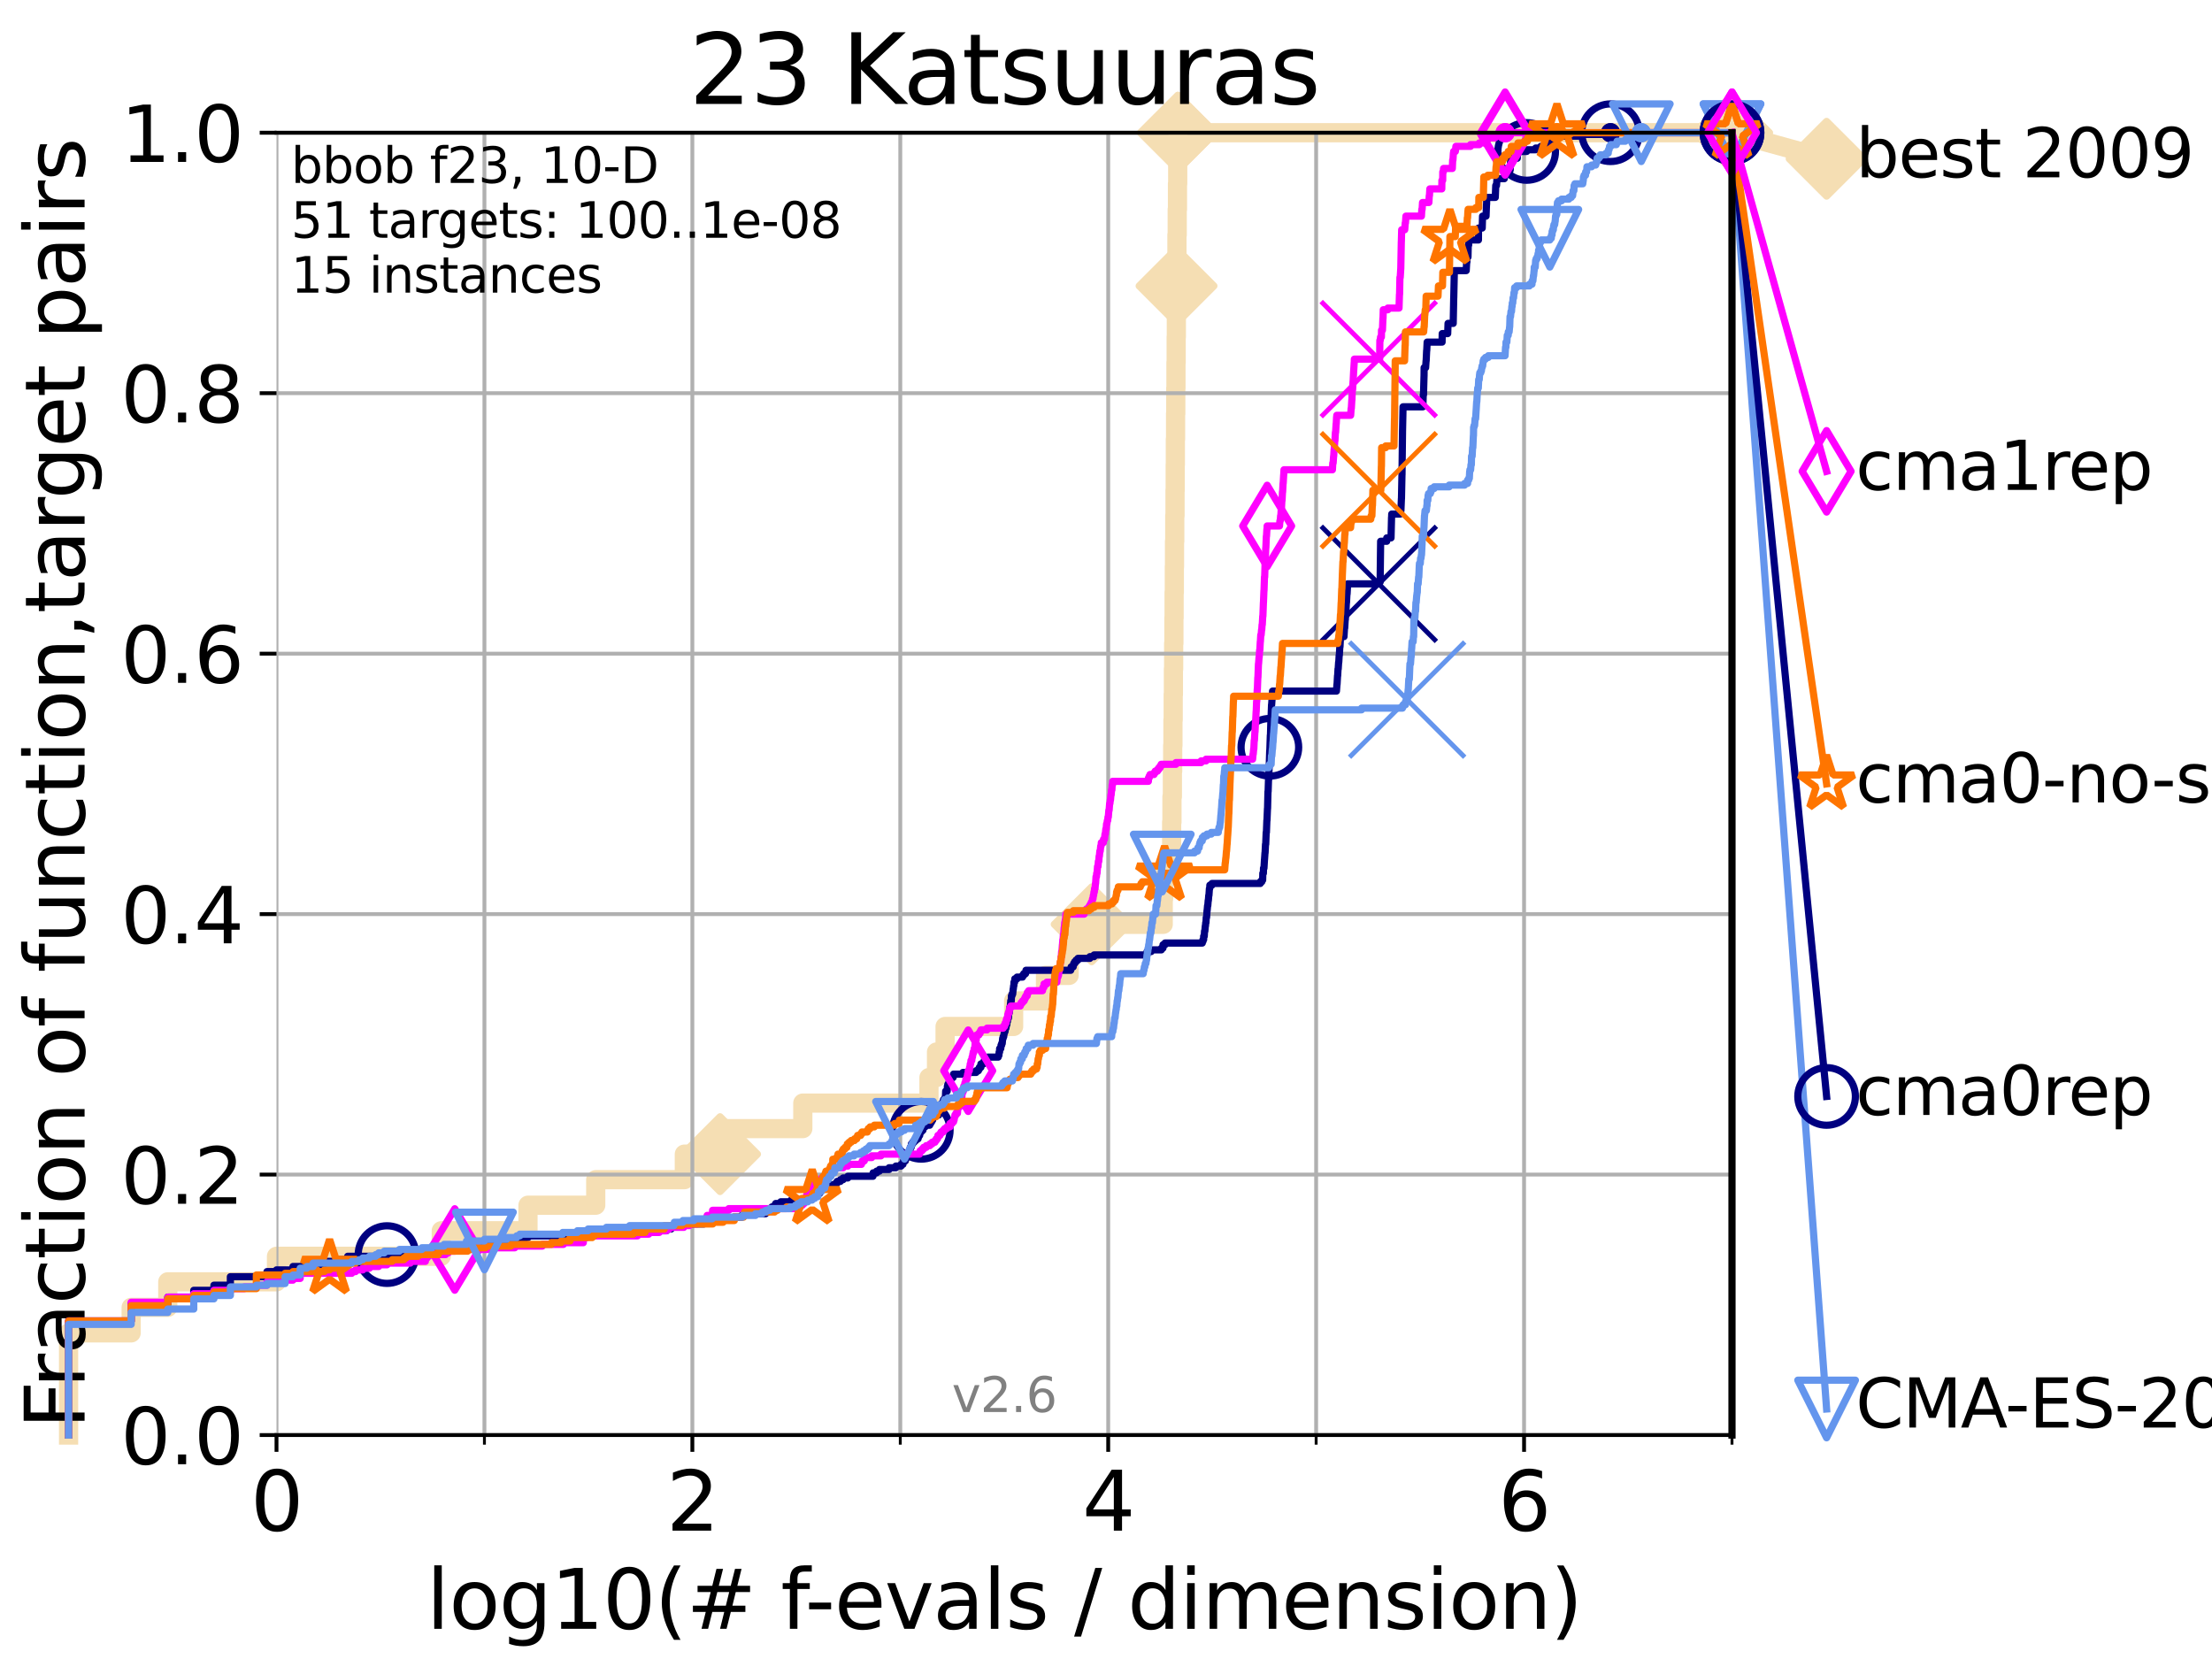 <?xml version="1.0" encoding="utf-8" standalone="no"?>
<!DOCTYPE svg PUBLIC "-//W3C//DTD SVG 1.1//EN"
  "http://www.w3.org/Graphics/SVG/1.1/DTD/svg11.dtd">
<svg xmlns:xlink="http://www.w3.org/1999/xlink" width="460.8pt" height="345.6pt" viewBox="0 0 460.8 345.6" xmlns="http://www.w3.org/2000/svg" version="1.1">
 <defs>
  <style type="text/css">*{stroke-linejoin: round; stroke-linecap: butt}</style>
 </defs>
 <g id="figure_1">
  <g id="patch_1">
   <path d="M 0 345.6 
L 460.8 345.6 
L 460.8 0 
L 0 0 
z
" style="fill: #ffffff"/>
  </g>
  <g id="axes_1">
   <g id="patch_2">
    <path d="M 57.6 298.944 
L 360.806 298.944 
L 360.806 27.648 
L 57.6 27.648 
z
" style="fill: #ffffff"/>
   </g>
   <g id="line2d_1">
    <path d="M 14.285 298.944 
L 14.285 277.666 
L 27.324 277.666 
L 27.324 272.346 
L 34.951 272.346 
L 34.951 267.027 
L 57.6 267.027 
L 57.6 261.707 
L 91.923 261.707 
L 91.923 256.388 
L 109.99 256.388 
L 109.99 251.068 
L 124.102 251.068 
L 124.102 245.749 
L 142.559 245.749 
L 142.559 240.429 
L 150.001 240.429 
L 150.001 235.11 
L 167.24 235.11 
L 167.24 229.79 
L 193.521 229.79 
L 193.521 224.471 
L 195.093 224.471 
L 195.093 219.151 
L 196.88 219.151 
L 196.88 213.832 
L 211.159 213.832 
L 211.159 208.512 
L 217.793 208.512 
L 217.793 203.192 
L 222.717 203.192 
L 222.717 197.873 
L 227.41 197.873 
L 227.41 192.553 
L 242.321 192.553 
L 242.321 187.234 
L 242.402 187.234 
L 242.402 181.914 
L 244.02 181.914 
L 244.02 176.595 
L 244.074 176.595 
L 244.074 171.275 
L 244.142 171.275 
L 244.142 165.956 
L 244.227 165.956 
L 244.227 160.636 
L 244.291 160.636 
L 244.291 155.317 
L 244.344 155.317 
L 244.344 149.997 
L 244.397 149.997 
L 244.397 144.678 
L 244.442 144.678 
L 244.442 139.358 
L 244.494 139.358 
L 244.494 134.039 
L 244.545 134.039 
L 244.545 128.719 
L 244.587 128.719 
L 244.587 123.4 
L 244.632 123.4 
L 244.632 118.08 
L 244.673 118.08 
L 244.673 112.76 
L 244.722 112.76 
L 244.722 107.441 
L 244.779 107.441 
L 244.779 102.121 
L 244.818 102.121 
L 244.818 96.802 
L 244.85 96.802 
L 244.85 91.482 
L 244.893 91.482 
L 244.893 86.163 
L 244.94 86.163 
L 244.94 80.843 
L 244.975 80.843 
L 244.975 75.524 
L 245.015 75.524 
L 245.015 70.204 
L 245.054 70.204 
L 245.054 64.885 
L 245.094 64.885 
L 245.094 59.565 
L 245.13 59.565 
L 245.13 54.246 
L 245.178 54.246 
L 245.178 48.926 
L 245.236 48.926 
L 245.236 43.607 
L 245.29 43.607 
L 245.29 38.287 
L 245.338 38.287 
L 245.338 32.968 
L 245.379 32.968 
L 245.379 27.648 
L 360.806 27.648 
" style="fill: none; stroke: #f5deb3; stroke-width: 4; stroke-linecap: square"/>
   </g>
   <g id="line2d_2">
    <defs>
     <path id="m88a7c5b24f" d="M -0 7.778 
L 7.778 0 
L 0 -7.778 
L -7.778 -0 
z
" style="stroke: #f5deb3; stroke-width: 1.5; stroke-linejoin: miter"/>
    </defs>
    <g>
     <use xlink:href="#m88a7c5b24f" x="150.001" y="240.429" style="fill: #f5deb3; stroke: #f5deb3; stroke-width: 1.5; stroke-linejoin: miter"/>
     <use xlink:href="#m88a7c5b24f" x="227.41" y="192.553" style="fill: #f5deb3; stroke: #f5deb3; stroke-width: 1.5; stroke-linejoin: miter"/>
     <use xlink:href="#m88a7c5b24f" x="245.094" y="59.565" style="fill: #f5deb3; stroke: #f5deb3; stroke-width: 1.5; stroke-linejoin: miter"/>
     <use xlink:href="#m88a7c5b24f" x="245.379" y="27.648" style="fill: #f5deb3; stroke: #f5deb3; stroke-width: 1.5; stroke-linejoin: miter"/>
     <use xlink:href="#m88a7c5b24f" x="245.379" y="27.648" style="fill: #f5deb3; stroke: #f5deb3; stroke-width: 1.5; stroke-linejoin: miter"/>
     <use xlink:href="#m88a7c5b24f" x="360.806" y="27.648" style="fill: #f5deb3; stroke: #f5deb3; stroke-width: 1.5; stroke-linejoin: miter"/>
    </g>
   </g>
   <g id="line2d_3">
    <path style="fill: none; stroke: #f5deb3; stroke-width: 4; stroke-linecap: square"/>
    <g/>
   </g>
   <g id="line2d_4">
    <path d="M 360.806 27.648 
L 380.515 33.074 
" style="fill: none; stroke: #f5deb3; stroke-width: 4; stroke-linecap: square"/>
    <g>
     <use xlink:href="#m88a7c5b24f" x="360.806" y="27.648" style="fill: #f5deb3; stroke: #f5deb3; stroke-width: 1.5; stroke-linejoin: miter"/>
     <use xlink:href="#m88a7c5b24f" x="380.515" y="33.074" style="fill: #f5deb3; stroke: #f5deb3; stroke-width: 1.5; stroke-linejoin: miter"/>
    </g>
   </g>
   <g id="matplotlib.axis_1">
    <g id="xtick_1">
     <g id="line2d_5">
      <path d="M 57.6 298.944 
L 57.6 27.648 
" clip-path="url(#p39dbe13aa4)" style="fill: none; stroke: #b0b0b0; stroke-width: 0.8; stroke-linecap: square"/>
     </g>
     <g id="line2d_6">
      <defs>
       <path id="mfe05de1bae" d="M 0 0 
L 0 3.5 
" style="stroke: #000000; stroke-width: 0.8"/>
      </defs>
      <g>
       <use xlink:href="#mfe05de1bae" x="57.6" y="298.944" style="stroke: #000000; stroke-width: 0.8"/>
      </g>
     </g>
     <g id="text_1">
      <!-- 0 -->
      <g transform="translate(52.192 318.861)scale(0.17 -0.17)">
       <defs>
        <path id="DejaVuSans-30" d="M 2034 4250 
Q 1547 4250 1301 3770 
Q 1056 3291 1056 2328 
Q 1056 1369 1301 889 
Q 1547 409 2034 409 
Q 2525 409 2770 889 
Q 3016 1369 3016 2328 
Q 3016 3291 2770 3770 
Q 2525 4250 2034 4250 
z
M 2034 4750 
Q 2819 4750 3233 4129 
Q 3647 3509 3647 2328 
Q 3647 1150 3233 529 
Q 2819 -91 2034 -91 
Q 1250 -91 836 529 
Q 422 1150 422 2328 
Q 422 3509 836 4129 
Q 1250 4750 2034 4750 
z
" transform="scale(0.016)"/>
       </defs>
       <use xlink:href="#DejaVuSans-30"/>
      </g>
     </g>
    </g>
    <g id="xtick_2">
     <g id="line2d_7">
      <path d="M 144.23 298.944 
L 144.23 27.648 
" clip-path="url(#p39dbe13aa4)" style="fill: none; stroke: #b0b0b0; stroke-width: 0.8; stroke-linecap: square"/>
     </g>
     <g id="line2d_8">
      <g>
       <use xlink:href="#mfe05de1bae" x="144.23" y="298.944" style="stroke: #000000; stroke-width: 0.8"/>
      </g>
     </g>
     <g id="text_2">
      <!-- 2 -->
      <g transform="translate(138.822 318.861)scale(0.17 -0.17)">
       <defs>
        <path id="DejaVuSans-32" d="M 1228 531 
L 3431 531 
L 3431 0 
L 469 0 
L 469 531 
Q 828 903 1448 1529 
Q 2069 2156 2228 2338 
Q 2531 2678 2651 2914 
Q 2772 3150 2772 3378 
Q 2772 3750 2511 3984 
Q 2250 4219 1831 4219 
Q 1534 4219 1204 4116 
Q 875 4013 500 3803 
L 500 4441 
Q 881 4594 1212 4672 
Q 1544 4750 1819 4750 
Q 2544 4750 2975 4387 
Q 3406 4025 3406 3419 
Q 3406 3131 3298 2873 
Q 3191 2616 2906 2266 
Q 2828 2175 2409 1742 
Q 1991 1309 1228 531 
z
" transform="scale(0.016)"/>
       </defs>
       <use xlink:href="#DejaVuSans-32"/>
      </g>
     </g>
    </g>
    <g id="xtick_3">
     <g id="line2d_9">
      <path d="M 230.861 298.944 
L 230.861 27.648 
" clip-path="url(#p39dbe13aa4)" style="fill: none; stroke: #b0b0b0; stroke-width: 0.8; stroke-linecap: square"/>
     </g>
     <g id="line2d_10">
      <g>
       <use xlink:href="#mfe05de1bae" x="230.861" y="298.944" style="stroke: #000000; stroke-width: 0.8"/>
      </g>
     </g>
     <g id="text_3">
      <!-- 4 -->
      <g transform="translate(225.453 318.861)scale(0.17 -0.17)">
       <defs>
        <path id="DejaVuSans-34" d="M 2419 4116 
L 825 1625 
L 2419 1625 
L 2419 4116 
z
M 2253 4666 
L 3047 4666 
L 3047 1625 
L 3713 1625 
L 3713 1100 
L 3047 1100 
L 3047 0 
L 2419 0 
L 2419 1100 
L 313 1100 
L 313 1709 
L 2253 4666 
z
" transform="scale(0.016)"/>
       </defs>
       <use xlink:href="#DejaVuSans-34"/>
      </g>
     </g>
    </g>
    <g id="xtick_4">
     <g id="line2d_11">
      <path d="M 317.491 298.944 
L 317.491 27.648 
" clip-path="url(#p39dbe13aa4)" style="fill: none; stroke: #b0b0b0; stroke-width: 0.8; stroke-linecap: square"/>
     </g>
     <g id="line2d_12">
      <g>
       <use xlink:href="#mfe05de1bae" x="317.491" y="298.944" style="stroke: #000000; stroke-width: 0.8"/>
      </g>
     </g>
     <g id="text_4">
      <!-- 6 -->
      <g transform="translate(312.083 318.861)scale(0.17 -0.17)">
       <defs>
        <path id="DejaVuSans-36" d="M 2113 2584 
Q 1688 2584 1439 2293 
Q 1191 2003 1191 1497 
Q 1191 994 1439 701 
Q 1688 409 2113 409 
Q 2538 409 2786 701 
Q 3034 994 3034 1497 
Q 3034 2003 2786 2293 
Q 2538 2584 2113 2584 
z
M 3366 4563 
L 3366 3988 
Q 3128 4100 2886 4159 
Q 2644 4219 2406 4219 
Q 1781 4219 1451 3797 
Q 1122 3375 1075 2522 
Q 1259 2794 1537 2939 
Q 1816 3084 2150 3084 
Q 2853 3084 3261 2657 
Q 3669 2231 3669 1497 
Q 3669 778 3244 343 
Q 2819 -91 2113 -91 
Q 1303 -91 875 529 
Q 447 1150 447 2328 
Q 447 3434 972 4092 
Q 1497 4750 2381 4750 
Q 2619 4750 2861 4703 
Q 3103 4656 3366 4563 
z
" transform="scale(0.016)"/>
       </defs>
       <use xlink:href="#DejaVuSans-36"/>
      </g>
     </g>
    </g>
    <g id="xtick_5">
     <g id="line2d_13">
      <path d="M 100.915 298.944 
L 100.915 27.648 
" clip-path="url(#p39dbe13aa4)" style="fill: none; stroke: #b0b0b0; stroke-width: 0.8; stroke-linecap: square"/>
     </g>
     <g id="line2d_14">
      <defs>
       <path id="mb1f395516e" d="M 0 0 
L 0 2 
" style="stroke: #000000; stroke-width: 0.6"/>
      </defs>
      <g>
       <use xlink:href="#mb1f395516e" x="100.915" y="298.944" style="stroke: #000000; stroke-width: 0.6"/>
      </g>
     </g>
    </g>
    <g id="xtick_6">
     <g id="line2d_15">
      <path d="M 187.546 298.944 
L 187.546 27.648 
" clip-path="url(#p39dbe13aa4)" style="fill: none; stroke: #b0b0b0; stroke-width: 0.8; stroke-linecap: square"/>
     </g>
     <g id="line2d_16">
      <g>
       <use xlink:href="#mb1f395516e" x="187.546" y="298.944" style="stroke: #000000; stroke-width: 0.6"/>
      </g>
     </g>
    </g>
    <g id="xtick_7">
     <g id="line2d_17">
      <path d="M 274.176 298.944 
L 274.176 27.648 
" clip-path="url(#p39dbe13aa4)" style="fill: none; stroke: #b0b0b0; stroke-width: 0.8; stroke-linecap: square"/>
     </g>
     <g id="line2d_18">
      <g>
       <use xlink:href="#mb1f395516e" x="274.176" y="298.944" style="stroke: #000000; stroke-width: 0.6"/>
      </g>
     </g>
    </g>
    <g id="xtick_8">
     <g id="line2d_19">
      <path d="M 360.806 298.944 
L 360.806 27.648 
" clip-path="url(#p39dbe13aa4)" style="fill: none; stroke: #b0b0b0; stroke-width: 0.8; stroke-linecap: square"/>
     </g>
     <g id="line2d_20">
      <g>
       <use xlink:href="#mb1f395516e" x="360.806" y="298.944" style="stroke: #000000; stroke-width: 0.6"/>
      </g>
     </g>
    </g>
    <g id="text_5">
     <!-- log10(# f-evals / dimension) -->
     <g transform="translate(88.823 339.314)scale(0.17 -0.17)">
      <defs>
       <path id="DejaVuSans-6c" d="M 603 4863 
L 1178 4863 
L 1178 0 
L 603 0 
L 603 4863 
z
" transform="scale(0.016)"/>
       <path id="DejaVuSans-6f" d="M 1959 3097 
Q 1497 3097 1228 2736 
Q 959 2375 959 1747 
Q 959 1119 1226 758 
Q 1494 397 1959 397 
Q 2419 397 2687 759 
Q 2956 1122 2956 1747 
Q 2956 2369 2687 2733 
Q 2419 3097 1959 3097 
z
M 1959 3584 
Q 2709 3584 3137 3096 
Q 3566 2609 3566 1747 
Q 3566 888 3137 398 
Q 2709 -91 1959 -91 
Q 1206 -91 779 398 
Q 353 888 353 1747 
Q 353 2609 779 3096 
Q 1206 3584 1959 3584 
z
" transform="scale(0.016)"/>
       <path id="DejaVuSans-67" d="M 2906 1791 
Q 2906 2416 2648 2759 
Q 2391 3103 1925 3103 
Q 1463 3103 1205 2759 
Q 947 2416 947 1791 
Q 947 1169 1205 825 
Q 1463 481 1925 481 
Q 2391 481 2648 825 
Q 2906 1169 2906 1791 
z
M 3481 434 
Q 3481 -459 3084 -895 
Q 2688 -1331 1869 -1331 
Q 1566 -1331 1297 -1286 
Q 1028 -1241 775 -1147 
L 775 -588 
Q 1028 -725 1275 -790 
Q 1522 -856 1778 -856 
Q 2344 -856 2625 -561 
Q 2906 -266 2906 331 
L 2906 616 
Q 2728 306 2450 153 
Q 2172 0 1784 0 
Q 1141 0 747 490 
Q 353 981 353 1791 
Q 353 2603 747 3093 
Q 1141 3584 1784 3584 
Q 2172 3584 2450 3431 
Q 2728 3278 2906 2969 
L 2906 3500 
L 3481 3500 
L 3481 434 
z
" transform="scale(0.016)"/>
       <path id="DejaVuSans-31" d="M 794 531 
L 1825 531 
L 1825 4091 
L 703 3866 
L 703 4441 
L 1819 4666 
L 2450 4666 
L 2450 531 
L 3481 531 
L 3481 0 
L 794 0 
L 794 531 
z
" transform="scale(0.016)"/>
       <path id="DejaVuSans-28" d="M 1984 4856 
Q 1566 4138 1362 3434 
Q 1159 2731 1159 2009 
Q 1159 1288 1364 580 
Q 1569 -128 1984 -844 
L 1484 -844 
Q 1016 -109 783 600 
Q 550 1309 550 2009 
Q 550 2706 781 3412 
Q 1013 4119 1484 4856 
L 1984 4856 
z
" transform="scale(0.016)"/>
       <path id="DejaVuSans-23" d="M 3272 2816 
L 2363 2816 
L 2100 1772 
L 3016 1772 
L 3272 2816 
z
M 2803 4594 
L 2478 3297 
L 3391 3297 
L 3719 4594 
L 4219 4594 
L 3897 3297 
L 4872 3297 
L 4872 2816 
L 3775 2816 
L 3519 1772 
L 4513 1772 
L 4513 1294 
L 3397 1294 
L 3072 0 
L 2572 0 
L 2894 1294 
L 1978 1294 
L 1656 0 
L 1153 0 
L 1478 1294 
L 494 1294 
L 494 1772 
L 1594 1772 
L 1856 2816 
L 850 2816 
L 850 3297 
L 1978 3297 
L 2297 4594 
L 2803 4594 
z
" transform="scale(0.016)"/>
       <path id="DejaVuSans-20" transform="scale(0.016)"/>
       <path id="DejaVuSans-66" d="M 2375 4863 
L 2375 4384 
L 1825 4384 
Q 1516 4384 1395 4259 
Q 1275 4134 1275 3809 
L 1275 3500 
L 2222 3500 
L 2222 3053 
L 1275 3053 
L 1275 0 
L 697 0 
L 697 3053 
L 147 3053 
L 147 3500 
L 697 3500 
L 697 3744 
Q 697 4328 969 4595 
Q 1241 4863 1831 4863 
L 2375 4863 
z
" transform="scale(0.016)"/>
       <path id="DejaVuSans-2d" d="M 313 2009 
L 1997 2009 
L 1997 1497 
L 313 1497 
L 313 2009 
z
" transform="scale(0.016)"/>
       <path id="DejaVuSans-65" d="M 3597 1894 
L 3597 1613 
L 953 1613 
Q 991 1019 1311 708 
Q 1631 397 2203 397 
Q 2534 397 2845 478 
Q 3156 559 3463 722 
L 3463 178 
Q 3153 47 2828 -22 
Q 2503 -91 2169 -91 
Q 1331 -91 842 396 
Q 353 884 353 1716 
Q 353 2575 817 3079 
Q 1281 3584 2069 3584 
Q 2775 3584 3186 3129 
Q 3597 2675 3597 1894 
z
M 3022 2063 
Q 3016 2534 2758 2815 
Q 2500 3097 2075 3097 
Q 1594 3097 1305 2825 
Q 1016 2553 972 2059 
L 3022 2063 
z
" transform="scale(0.016)"/>
       <path id="DejaVuSans-76" d="M 191 3500 
L 800 3500 
L 1894 563 
L 2988 3500 
L 3597 3500 
L 2284 0 
L 1503 0 
L 191 3500 
z
" transform="scale(0.016)"/>
       <path id="DejaVuSans-61" d="M 2194 1759 
Q 1497 1759 1228 1600 
Q 959 1441 959 1056 
Q 959 750 1161 570 
Q 1363 391 1709 391 
Q 2188 391 2477 730 
Q 2766 1069 2766 1631 
L 2766 1759 
L 2194 1759 
z
M 3341 1997 
L 3341 0 
L 2766 0 
L 2766 531 
Q 2569 213 2275 61 
Q 1981 -91 1556 -91 
Q 1019 -91 701 211 
Q 384 513 384 1019 
Q 384 1609 779 1909 
Q 1175 2209 1959 2209 
L 2766 2209 
L 2766 2266 
Q 2766 2663 2505 2880 
Q 2244 3097 1772 3097 
Q 1472 3097 1187 3025 
Q 903 2953 641 2809 
L 641 3341 
Q 956 3463 1253 3523 
Q 1550 3584 1831 3584 
Q 2591 3584 2966 3190 
Q 3341 2797 3341 1997 
z
" transform="scale(0.016)"/>
       <path id="DejaVuSans-73" d="M 2834 3397 
L 2834 2853 
Q 2591 2978 2328 3040 
Q 2066 3103 1784 3103 
Q 1356 3103 1142 2972 
Q 928 2841 928 2578 
Q 928 2378 1081 2264 
Q 1234 2150 1697 2047 
L 1894 2003 
Q 2506 1872 2764 1633 
Q 3022 1394 3022 966 
Q 3022 478 2636 193 
Q 2250 -91 1575 -91 
Q 1294 -91 989 -36 
Q 684 19 347 128 
L 347 722 
Q 666 556 975 473 
Q 1284 391 1588 391 
Q 1994 391 2212 530 
Q 2431 669 2431 922 
Q 2431 1156 2273 1281 
Q 2116 1406 1581 1522 
L 1381 1569 
Q 847 1681 609 1914 
Q 372 2147 372 2553 
Q 372 3047 722 3315 
Q 1072 3584 1716 3584 
Q 2034 3584 2315 3537 
Q 2597 3491 2834 3397 
z
" transform="scale(0.016)"/>
       <path id="DejaVuSans-2f" d="M 1625 4666 
L 2156 4666 
L 531 -594 
L 0 -594 
L 1625 4666 
z
" transform="scale(0.016)"/>
       <path id="DejaVuSans-64" d="M 2906 2969 
L 2906 4863 
L 3481 4863 
L 3481 0 
L 2906 0 
L 2906 525 
Q 2725 213 2448 61 
Q 2172 -91 1784 -91 
Q 1150 -91 751 415 
Q 353 922 353 1747 
Q 353 2572 751 3078 
Q 1150 3584 1784 3584 
Q 2172 3584 2448 3432 
Q 2725 3281 2906 2969 
z
M 947 1747 
Q 947 1113 1208 752 
Q 1469 391 1925 391 
Q 2381 391 2643 752 
Q 2906 1113 2906 1747 
Q 2906 2381 2643 2742 
Q 2381 3103 1925 3103 
Q 1469 3103 1208 2742 
Q 947 2381 947 1747 
z
" transform="scale(0.016)"/>
       <path id="DejaVuSans-69" d="M 603 3500 
L 1178 3500 
L 1178 0 
L 603 0 
L 603 3500 
z
M 603 4863 
L 1178 4863 
L 1178 4134 
L 603 4134 
L 603 4863 
z
" transform="scale(0.016)"/>
       <path id="DejaVuSans-6d" d="M 3328 2828 
Q 3544 3216 3844 3400 
Q 4144 3584 4550 3584 
Q 5097 3584 5394 3201 
Q 5691 2819 5691 2113 
L 5691 0 
L 5113 0 
L 5113 2094 
Q 5113 2597 4934 2840 
Q 4756 3084 4391 3084 
Q 3944 3084 3684 2787 
Q 3425 2491 3425 1978 
L 3425 0 
L 2847 0 
L 2847 2094 
Q 2847 2600 2669 2842 
Q 2491 3084 2119 3084 
Q 1678 3084 1418 2786 
Q 1159 2488 1159 1978 
L 1159 0 
L 581 0 
L 581 3500 
L 1159 3500 
L 1159 2956 
Q 1356 3278 1631 3431 
Q 1906 3584 2284 3584 
Q 2666 3584 2933 3390 
Q 3200 3197 3328 2828 
z
" transform="scale(0.016)"/>
       <path id="DejaVuSans-6e" d="M 3513 2113 
L 3513 0 
L 2938 0 
L 2938 2094 
Q 2938 2591 2744 2837 
Q 2550 3084 2163 3084 
Q 1697 3084 1428 2787 
Q 1159 2491 1159 1978 
L 1159 0 
L 581 0 
L 581 3500 
L 1159 3500 
L 1159 2956 
Q 1366 3272 1645 3428 
Q 1925 3584 2291 3584 
Q 2894 3584 3203 3211 
Q 3513 2838 3513 2113 
z
" transform="scale(0.016)"/>
       <path id="DejaVuSans-29" d="M 513 4856 
L 1013 4856 
Q 1481 4119 1714 3412 
Q 1947 2706 1947 2009 
Q 1947 1309 1714 600 
Q 1481 -109 1013 -844 
L 513 -844 
Q 928 -128 1133 580 
Q 1338 1288 1338 2009 
Q 1338 2731 1133 3434 
Q 928 4138 513 4856 
z
" transform="scale(0.016)"/>
      </defs>
      <use xlink:href="#DejaVuSans-6c"/>
      <use xlink:href="#DejaVuSans-6f" x="27.783"/>
      <use xlink:href="#DejaVuSans-67" x="88.965"/>
      <use xlink:href="#DejaVuSans-31" x="152.441"/>
      <use xlink:href="#DejaVuSans-30" x="216.064"/>
      <use xlink:href="#DejaVuSans-28" x="279.688"/>
      <use xlink:href="#DejaVuSans-23" x="318.701"/>
      <use xlink:href="#DejaVuSans-20" x="402.49"/>
      <use xlink:href="#DejaVuSans-66" x="434.277"/>
      <use xlink:href="#DejaVuSans-2d" x="463.982"/>
      <use xlink:href="#DejaVuSans-65" x="500.066"/>
      <use xlink:href="#DejaVuSans-76" x="561.59"/>
      <use xlink:href="#DejaVuSans-61" x="620.77"/>
      <use xlink:href="#DejaVuSans-6c" x="682.049"/>
      <use xlink:href="#DejaVuSans-73" x="709.832"/>
      <use xlink:href="#DejaVuSans-20" x="761.932"/>
      <use xlink:href="#DejaVuSans-2f" x="793.719"/>
      <use xlink:href="#DejaVuSans-20" x="827.41"/>
      <use xlink:href="#DejaVuSans-64" x="859.197"/>
      <use xlink:href="#DejaVuSans-69" x="922.674"/>
      <use xlink:href="#DejaVuSans-6d" x="950.457"/>
      <use xlink:href="#DejaVuSans-65" x="1047.869"/>
      <use xlink:href="#DejaVuSans-6e" x="1109.393"/>
      <use xlink:href="#DejaVuSans-73" x="1172.771"/>
      <use xlink:href="#DejaVuSans-69" x="1224.871"/>
      <use xlink:href="#DejaVuSans-6f" x="1252.654"/>
      <use xlink:href="#DejaVuSans-6e" x="1313.836"/>
      <use xlink:href="#DejaVuSans-29" x="1377.215"/>
     </g>
    </g>
   </g>
   <g id="matplotlib.axis_2">
    <g id="ytick_1">
     <g id="line2d_21">
      <path d="M 57.6 298.944 
L 360.806 298.944 
" clip-path="url(#p39dbe13aa4)" style="fill: none; stroke: #b0b0b0; stroke-width: 0.8; stroke-linecap: square"/>
     </g>
     <g id="line2d_22">
      <defs>
       <path id="me22bec71f3" d="M 0 0 
L -3.5 0 
" style="stroke: #000000; stroke-width: 0.8"/>
      </defs>
      <g>
       <use xlink:href="#me22bec71f3" x="57.6" y="298.944" style="stroke: #000000; stroke-width: 0.8"/>
      </g>
     </g>
     <g id="text_6">
      <!-- 0.0 -->
      <g transform="translate(25.155 305.023)scale(0.16 -0.16)">
       <defs>
        <path id="DejaVuSans-2e" d="M 684 794 
L 1344 794 
L 1344 0 
L 684 0 
L 684 794 
z
" transform="scale(0.016)"/>
       </defs>
       <use xlink:href="#DejaVuSans-30"/>
       <use xlink:href="#DejaVuSans-2e" x="63.623"/>
       <use xlink:href="#DejaVuSans-30" x="95.41"/>
      </g>
     </g>
    </g>
    <g id="ytick_2">
     <g id="line2d_23">
      <path d="M 57.6 244.685 
L 360.806 244.685 
" clip-path="url(#p39dbe13aa4)" style="fill: none; stroke: #b0b0b0; stroke-width: 0.8; stroke-linecap: square"/>
     </g>
     <g id="line2d_24">
      <g>
       <use xlink:href="#me22bec71f3" x="57.6" y="244.685" style="stroke: #000000; stroke-width: 0.8"/>
      </g>
     </g>
     <g id="text_7">
      <!-- 0.2 -->
      <g transform="translate(25.155 250.764)scale(0.16 -0.16)">
       <use xlink:href="#DejaVuSans-30"/>
       <use xlink:href="#DejaVuSans-2e" x="63.623"/>
       <use xlink:href="#DejaVuSans-32" x="95.41"/>
      </g>
     </g>
    </g>
    <g id="ytick_3">
     <g id="line2d_25">
      <path d="M 57.6 190.426 
L 360.806 190.426 
" clip-path="url(#p39dbe13aa4)" style="fill: none; stroke: #b0b0b0; stroke-width: 0.8; stroke-linecap: square"/>
     </g>
     <g id="line2d_26">
      <g>
       <use xlink:href="#me22bec71f3" x="57.6" y="190.426" style="stroke: #000000; stroke-width: 0.8"/>
      </g>
     </g>
     <g id="text_8">
      <!-- 0.4 -->
      <g transform="translate(25.155 196.504)scale(0.16 -0.16)">
       <use xlink:href="#DejaVuSans-30"/>
       <use xlink:href="#DejaVuSans-2e" x="63.623"/>
       <use xlink:href="#DejaVuSans-34" x="95.41"/>
      </g>
     </g>
    </g>
    <g id="ytick_4">
     <g id="line2d_27">
      <path d="M 57.6 136.166 
L 360.806 136.166 
" clip-path="url(#p39dbe13aa4)" style="fill: none; stroke: #b0b0b0; stroke-width: 0.8; stroke-linecap: square"/>
     </g>
     <g id="line2d_28">
      <g>
       <use xlink:href="#me22bec71f3" x="57.6" y="136.166" style="stroke: #000000; stroke-width: 0.8"/>
      </g>
     </g>
     <g id="text_9">
      <!-- 0.6 -->
      <g transform="translate(25.155 142.245)scale(0.16 -0.16)">
       <use xlink:href="#DejaVuSans-30"/>
       <use xlink:href="#DejaVuSans-2e" x="63.623"/>
       <use xlink:href="#DejaVuSans-36" x="95.41"/>
      </g>
     </g>
    </g>
    <g id="ytick_5">
     <g id="line2d_29">
      <path d="M 57.6 81.907 
L 360.806 81.907 
" clip-path="url(#p39dbe13aa4)" style="fill: none; stroke: #b0b0b0; stroke-width: 0.8; stroke-linecap: square"/>
     </g>
     <g id="line2d_30">
      <g>
       <use xlink:href="#me22bec71f3" x="57.6" y="81.907" style="stroke: #000000; stroke-width: 0.8"/>
      </g>
     </g>
     <g id="text_10">
      <!-- 0.8 -->
      <g transform="translate(25.155 87.986)scale(0.16 -0.16)">
       <defs>
        <path id="DejaVuSans-38" d="M 2034 2216 
Q 1584 2216 1326 1975 
Q 1069 1734 1069 1313 
Q 1069 891 1326 650 
Q 1584 409 2034 409 
Q 2484 409 2743 651 
Q 3003 894 3003 1313 
Q 3003 1734 2745 1975 
Q 2488 2216 2034 2216 
z
M 1403 2484 
Q 997 2584 770 2862 
Q 544 3141 544 3541 
Q 544 4100 942 4425 
Q 1341 4750 2034 4750 
Q 2731 4750 3128 4425 
Q 3525 4100 3525 3541 
Q 3525 3141 3298 2862 
Q 3072 2584 2669 2484 
Q 3125 2378 3379 2068 
Q 3634 1759 3634 1313 
Q 3634 634 3220 271 
Q 2806 -91 2034 -91 
Q 1263 -91 848 271 
Q 434 634 434 1313 
Q 434 1759 690 2068 
Q 947 2378 1403 2484 
z
M 1172 3481 
Q 1172 3119 1398 2916 
Q 1625 2713 2034 2713 
Q 2441 2713 2670 2916 
Q 2900 3119 2900 3481 
Q 2900 3844 2670 4047 
Q 2441 4250 2034 4250 
Q 1625 4250 1398 4047 
Q 1172 3844 1172 3481 
z
" transform="scale(0.016)"/>
       </defs>
       <use xlink:href="#DejaVuSans-30"/>
       <use xlink:href="#DejaVuSans-2e" x="63.623"/>
       <use xlink:href="#DejaVuSans-38" x="95.41"/>
      </g>
     </g>
    </g>
    <g id="ytick_6">
     <g id="line2d_31">
      <path d="M 57.6 27.648 
L 360.806 27.648 
" clip-path="url(#p39dbe13aa4)" style="fill: none; stroke: #b0b0b0; stroke-width: 0.8; stroke-linecap: square"/>
     </g>
     <g id="line2d_32">
      <g>
       <use xlink:href="#me22bec71f3" x="57.6" y="27.648" style="stroke: #000000; stroke-width: 0.8"/>
      </g>
     </g>
     <g id="text_11">
      <!-- 1.0 -->
      <g transform="translate(25.155 33.727)scale(0.16 -0.16)">
       <use xlink:href="#DejaVuSans-31"/>
       <use xlink:href="#DejaVuSans-2e" x="63.623"/>
       <use xlink:href="#DejaVuSans-30" x="95.41"/>
      </g>
     </g>
    </g>
    <g id="text_12">
     <!-- Fraction of function,target pairs -->
     <g transform="translate(17.62 297.681)rotate(-90)scale(0.17 -0.17)">
      <defs>
       <path id="DejaVuSans-46" d="M 628 4666 
L 3309 4666 
L 3309 4134 
L 1259 4134 
L 1259 2759 
L 3109 2759 
L 3109 2228 
L 1259 2228 
L 1259 0 
L 628 0 
L 628 4666 
z
" transform="scale(0.016)"/>
       <path id="DejaVuSans-72" d="M 2631 2963 
Q 2534 3019 2420 3045 
Q 2306 3072 2169 3072 
Q 1681 3072 1420 2755 
Q 1159 2438 1159 1844 
L 1159 0 
L 581 0 
L 581 3500 
L 1159 3500 
L 1159 2956 
Q 1341 3275 1631 3429 
Q 1922 3584 2338 3584 
Q 2397 3584 2469 3576 
Q 2541 3569 2628 3553 
L 2631 2963 
z
" transform="scale(0.016)"/>
       <path id="DejaVuSans-63" d="M 3122 3366 
L 3122 2828 
Q 2878 2963 2633 3030 
Q 2388 3097 2138 3097 
Q 1578 3097 1268 2742 
Q 959 2388 959 1747 
Q 959 1106 1268 751 
Q 1578 397 2138 397 
Q 2388 397 2633 464 
Q 2878 531 3122 666 
L 3122 134 
Q 2881 22 2623 -34 
Q 2366 -91 2075 -91 
Q 1284 -91 818 406 
Q 353 903 353 1747 
Q 353 2603 823 3093 
Q 1294 3584 2113 3584 
Q 2378 3584 2631 3529 
Q 2884 3475 3122 3366 
z
" transform="scale(0.016)"/>
       <path id="DejaVuSans-74" d="M 1172 4494 
L 1172 3500 
L 2356 3500 
L 2356 3053 
L 1172 3053 
L 1172 1153 
Q 1172 725 1289 603 
Q 1406 481 1766 481 
L 2356 481 
L 2356 0 
L 1766 0 
Q 1100 0 847 248 
Q 594 497 594 1153 
L 594 3053 
L 172 3053 
L 172 3500 
L 594 3500 
L 594 4494 
L 1172 4494 
z
" transform="scale(0.016)"/>
       <path id="DejaVuSans-75" d="M 544 1381 
L 544 3500 
L 1119 3500 
L 1119 1403 
Q 1119 906 1312 657 
Q 1506 409 1894 409 
Q 2359 409 2629 706 
Q 2900 1003 2900 1516 
L 2900 3500 
L 3475 3500 
L 3475 0 
L 2900 0 
L 2900 538 
Q 2691 219 2414 64 
Q 2138 -91 1772 -91 
Q 1169 -91 856 284 
Q 544 659 544 1381 
z
M 1991 3584 
L 1991 3584 
z
" transform="scale(0.016)"/>
       <path id="DejaVuSans-2c" d="M 750 794 
L 1409 794 
L 1409 256 
L 897 -744 
L 494 -744 
L 750 256 
L 750 794 
z
" transform="scale(0.016)"/>
       <path id="DejaVuSans-70" d="M 1159 525 
L 1159 -1331 
L 581 -1331 
L 581 3500 
L 1159 3500 
L 1159 2969 
Q 1341 3281 1617 3432 
Q 1894 3584 2278 3584 
Q 2916 3584 3314 3078 
Q 3713 2572 3713 1747 
Q 3713 922 3314 415 
Q 2916 -91 2278 -91 
Q 1894 -91 1617 61 
Q 1341 213 1159 525 
z
M 3116 1747 
Q 3116 2381 2855 2742 
Q 2594 3103 2138 3103 
Q 1681 3103 1420 2742 
Q 1159 2381 1159 1747 
Q 1159 1113 1420 752 
Q 1681 391 2138 391 
Q 2594 391 2855 752 
Q 3116 1113 3116 1747 
z
" transform="scale(0.016)"/>
      </defs>
      <use xlink:href="#DejaVuSans-46"/>
      <use xlink:href="#DejaVuSans-72" x="50.27"/>
      <use xlink:href="#DejaVuSans-61" x="91.383"/>
      <use xlink:href="#DejaVuSans-63" x="152.662"/>
      <use xlink:href="#DejaVuSans-74" x="207.643"/>
      <use xlink:href="#DejaVuSans-69" x="246.852"/>
      <use xlink:href="#DejaVuSans-6f" x="274.635"/>
      <use xlink:href="#DejaVuSans-6e" x="335.816"/>
      <use xlink:href="#DejaVuSans-20" x="399.195"/>
      <use xlink:href="#DejaVuSans-6f" x="430.982"/>
      <use xlink:href="#DejaVuSans-66" x="492.164"/>
      <use xlink:href="#DejaVuSans-20" x="527.369"/>
      <use xlink:href="#DejaVuSans-66" x="559.156"/>
      <use xlink:href="#DejaVuSans-75" x="594.361"/>
      <use xlink:href="#DejaVuSans-6e" x="657.74"/>
      <use xlink:href="#DejaVuSans-63" x="721.119"/>
      <use xlink:href="#DejaVuSans-74" x="776.1"/>
      <use xlink:href="#DejaVuSans-69" x="815.309"/>
      <use xlink:href="#DejaVuSans-6f" x="843.092"/>
      <use xlink:href="#DejaVuSans-6e" x="904.273"/>
      <use xlink:href="#DejaVuSans-2c" x="967.652"/>
      <use xlink:href="#DejaVuSans-74" x="999.439"/>
      <use xlink:href="#DejaVuSans-61" x="1038.648"/>
      <use xlink:href="#DejaVuSans-72" x="1099.928"/>
      <use xlink:href="#DejaVuSans-67" x="1139.291"/>
      <use xlink:href="#DejaVuSans-65" x="1202.768"/>
      <use xlink:href="#DejaVuSans-74" x="1264.291"/>
      <use xlink:href="#DejaVuSans-20" x="1303.5"/>
      <use xlink:href="#DejaVuSans-70" x="1335.287"/>
      <use xlink:href="#DejaVuSans-61" x="1398.764"/>
      <use xlink:href="#DejaVuSans-69" x="1460.043"/>
      <use xlink:href="#DejaVuSans-72" x="1487.826"/>
      <use xlink:href="#DejaVuSans-73" x="1528.939"/>
     </g>
    </g>
   </g>
   <g id="line2d_33">
    <defs>
     <path id="m52334a4ec1" d="M 0 1.5 
C 0.398 1.5 0.779 1.342 1.061 1.061 
C 1.342 0.779 1.5 0.398 1.5 0 
C 1.5 -0.398 1.342 -0.779 1.061 -1.061 
C 0.779 -1.342 0.398 -1.5 0 -1.5 
C -0.398 -1.5 -0.779 -1.342 -1.061 -1.061 
C -1.342 -0.779 -1.5 -0.398 -1.5 0 
C -1.5 0.398 -1.342 0.779 -1.061 1.061 
C -0.779 1.342 -0.398 1.5 0 1.5 
z
" style="stroke: #f5deb3"/>
    </defs>
    <g>
     <use xlink:href="#m52334a4ec1" x="245.379" y="27.648" style="fill: #f5deb3; stroke: #f5deb3"/>
     <use xlink:href="#m52334a4ec1" x="245.379" y="27.648" style="fill: #f5deb3; stroke: #f5deb3"/>
    </g>
   </g>
   <g id="line2d_34">
    <defs>
     <path id="mcc2ca3a21d" d="M 0 1.5 
C 0.398 1.5 0.779 1.342 1.061 1.061 
C 1.342 0.779 1.5 0.398 1.5 0 
C 1.5 -0.398 1.342 -0.779 1.061 -1.061 
C 0.779 -1.342 0.398 -1.5 0 -1.5 
C -0.398 -1.5 -0.779 -1.342 -1.061 -1.061 
C -1.342 -0.779 -1.5 -0.398 -1.5 0 
C -1.5 0.398 -1.342 0.779 -1.061 1.061 
C -0.779 1.342 -0.398 1.5 0 1.5 
z
" style="stroke: #000080"/>
    </defs>
    <g>
     <use xlink:href="#mcc2ca3a21d" x="335.504" y="27.648" style="fill: #000080; stroke: #000080"/>
     <use xlink:href="#mcc2ca3a21d" x="335.504" y="27.648" style="fill: #000080; stroke: #000080"/>
    </g>
   </g>
   <g id="line2d_35">
    <path d="M 14.285 298.944 
L 14.285 275.183 
L 27.324 275.183 
L 27.324 271.637 
L 34.951 271.637 
L 34.951 270.219 
L 40.363 270.219 
L 40.363 268.8 
L 44.561 268.8 
L 44.561 267.736 
L 47.991 267.736 
L 47.991 265.963 
L 55.618 265.963 
L 55.618 264.899 
L 57.6 264.899 
L 57.6 264.544 
L 61.03 264.544 
L 61.03 263.835 
L 66.441 263.835 
L 66.441 263.48 
L 67.582 263.48 
L 67.582 262.771 
L 70.639 262.771 
L 70.639 262.417 
L 72.432 262.417 
L 72.432 261.707 
L 80.621 261.707 
L 80.621 261.353 
L 90.008 261.353 
L 90.008 260.998 
L 92.52 260.998 
L 92.52 260.643 
L 93.66 260.643 
L 93.66 260.289 
L 94.472 260.289 
L 94.472 259.934 
L 97.182 259.934 
L 97.182 259.579 
L 102.188 259.579 
L 102.188 259.225 
L 106.28 259.225 
L 106.28 258.87 
L 106.974 258.87 
L 106.974 258.516 
L 108.792 258.516 
L 108.792 258.161 
L 109.28 258.161 
L 109.28 257.806 
L 109.99 257.806 
L 109.99 257.452 
L 119.669 257.452 
L 119.669 257.097 
L 121.456 257.097 
L 121.456 256.742 
L 127.504 256.742 
L 127.504 256.388 
L 138.844 256.388 
L 138.844 256.033 
L 139.796 256.033 
L 139.796 255.678 
L 139.962 255.678 
L 139.962 255.324 
L 141.996 255.324 
L 141.996 254.969 
L 146.662 254.969 
L 146.662 254.615 
L 147.847 254.615 
L 147.847 254.26 
L 149.637 254.26 
L 149.637 253.905 
L 152.823 253.905 
L 152.823 253.551 
L 154.509 253.551 
L 154.509 253.196 
L 155.151 253.196 
L 155.151 252.841 
L 159.494 252.841 
L 159.494 252.487 
L 159.972 252.487 
L 159.972 252.132 
L 160.215 252.132 
L 160.215 251.778 
L 160.801 251.778 
L 160.801 251.423 
L 161.369 251.423 
L 161.369 251.068 
L 161.587 251.068 
L 161.587 250.714 
L 162.648 250.714 
L 162.648 250.359 
L 164.803 250.359 
L 164.803 250.004 
L 167.925 250.004 
L 167.925 249.65 
L 168.106 249.65 
L 168.106 249.295 
L 169.624 249.295 
L 169.624 248.94 
L 170.243 248.94 
L 170.243 248.586 
L 170.782 248.586 
L 170.782 248.231 
L 171.028 248.231 
L 171.028 247.522 
L 172.441 247.522 
L 172.441 247.167 
L 173.17 247.167 
L 173.17 246.813 
L 174.103 246.813 
L 174.103 246.458 
L 174.397 246.458 
L 174.397 246.103 
L 175.07 246.103 
L 175.07 245.749 
L 175.627 245.749 
L 175.627 245.394 
L 176.615 245.394 
L 176.615 245.039 
L 181.856 245.039 
L 181.884 244.33 
L 182.609 244.33 
L 182.609 243.976 
L 183.194 243.976 
L 183.194 243.621 
L 185.211 243.621 
L 185.211 243.266 
L 186.622 243.266 
L 186.622 242.912 
L 187.722 242.912 
L 187.722 242.557 
L 188.103 242.557 
L 188.103 242.202 
L 188.218 242.202 
L 188.218 241.848 
L 188.601 241.848 
L 188.601 241.493 
L 188.714 241.493 
L 188.714 241.138 
L 188.91 241.138 
L 188.915 240.429 
L 189.203 240.429 
L 189.203 240.075 
L 189.536 240.075 
L 189.632 239.011 
L 189.811 239.011 
L 189.86 238.301 
L 190.122 238.301 
L 190.122 237.947 
L 190.417 237.947 
L 190.417 237.592 
L 190.797 237.592 
L 190.797 237.237 
L 191.251 237.237 
L 191.251 236.883 
L 191.371 236.883 
L 191.371 236.528 
L 191.586 236.528 
L 191.619 235.819 
L 191.916 235.819 
L 191.916 235.464 
L 192.26 235.464 
L 192.305 234.755 
L 192.713 234.755 
L 192.713 234.4 
L 193.67 234.4 
L 193.67 234.046 
L 193.874 234.046 
L 193.874 233.691 
L 194.086 233.691 
L 194.086 233.336 
L 194.292 233.336 
L 194.308 232.627 
L 194.706 232.627 
L 194.706 232.273 
L 195.571 232.273 
L 195.571 231.918 
L 195.876 231.918 
L 195.887 231.209 
L 196.099 231.209 
L 196.168 230.499 
L 196.23 230.499 
L 196.232 229.79 
L 196.433 229.79 
L 196.433 229.435 
L 196.545 229.435 
L 196.545 229.081 
L 196.8 229.081 
L 196.8 228.726 
L 196.943 228.726 
L 197 227.308 
L 197.311 227.308 
L 197.366 226.244 
L 197.445 226.244 
L 197.445 225.889 
L 197.633 225.889 
L 197.633 225.534 
L 197.847 225.534 
L 197.847 225.18 
L 197.973 225.18 
L 197.973 224.825 
L 198.119 224.825 
L 198.119 224.471 
L 198.546 224.471 
L 198.636 223.761 
L 200.601 223.761 
L 200.601 223.407 
L 203.346 223.407 
L 203.346 223.052 
L 203.824 223.052 
L 203.824 222.697 
L 204.024 222.697 
L 204.024 222.343 
L 204.338 222.343 
L 204.341 221.634 
L 204.876 221.634 
L 204.876 221.279 
L 205.027 221.279 
L 205.027 220.924 
L 205.415 220.924 
L 205.415 220.57 
L 205.791 220.57 
L 205.791 220.215 
L 207.944 220.215 
L 207.944 219.86 
L 208.091 219.86 
L 208.141 219.151 
L 208.231 219.151 
L 208.24 218.442 
L 208.48 218.442 
L 208.532 217.733 
L 208.66 217.733 
L 208.66 217.378 
L 208.78 217.378 
L 208.873 216.314 
L 208.966 216.314 
L 208.966 215.959 
L 209.091 215.959 
L 209.171 215.25 
L 209.23 215.25 
L 209.23 214.895 
L 209.368 214.895 
L 209.45 214.186 
L 209.564 214.186 
L 209.652 213.477 
L 209.74 213.477 
L 209.765 212.768 
L 209.878 212.768 
L 209.878 212.058 
L 210.089 212.058 
L 210.136 210.994 
L 210.25 210.994 
L 210.324 209.931 
L 210.427 209.931 
L 210.526 208.867 
L 210.551 208.867 
L 210.551 208.512 
L 210.672 208.512 
L 210.699 207.448 
L 210.817 207.448 
L 210.817 207.093 
L 210.959 207.093 
L 211.062 206.03 
L 211.086 206.03 
L 211.163 205.32 
L 211.207 205.32 
L 211.233 204.611 
L 211.368 204.611 
L 211.403 203.902 
L 211.867 203.902 
L 211.867 203.547 
L 213.01 203.547 
L 213.01 203.192 
L 213.258 203.192 
L 213.258 202.838 
L 213.641 202.838 
L 213.728 202.129 
L 223.049 202.129 
L 223.136 201.419 
L 223.566 201.419 
L 223.667 200.71 
L 223.872 200.71 
L 223.872 200.355 
L 224.174 200.355 
L 224.174 200.001 
L 224.558 200.001 
L 224.558 199.646 
L 227.039 199.646 
L 227.039 199.291 
L 227.906 199.291 
L 227.906 198.937 
L 238.943 198.937 
L 238.947 198.228 
L 239.808 198.228 
L 239.808 197.873 
L 241.938 197.873 
L 241.938 197.518 
L 242.26 197.518 
L 242.277 196.809 
L 242.689 196.809 
L 242.689 196.454 
L 250.456 196.454 
L 250.456 196.1 
L 250.598 196.1 
L 250.598 195.745 
L 250.741 195.745 
L 250.743 195.036 
L 250.869 195.036 
L 250.927 193.972 
L 250.993 193.972 
L 251.085 192.908 
L 251.115 192.908 
L 251.176 192.199 
L 251.227 192.199 
L 251.28 191.135 
L 251.348 191.135 
L 251.446 189.716 
L 251.464 189.716 
L 251.56 188.652 
L 251.605 188.652 
L 251.689 187.589 
L 251.723 187.589 
L 251.806 186.525 
L 251.844 186.525 
L 251.941 185.106 
L 252.004 185.106 
L 252.034 184.397 
L 252.477 184.397 
L 252.477 184.042 
L 262.539 184.042 
L 262.539 183.688 
L 262.854 183.688 
L 262.854 183.333 
L 263.033 183.333 
L 263.067 181.914 
L 263.185 181.914 
L 263.209 180.85 
L 263.306 180.85 
L 263.413 179.077 
L 263.421 179.077 
L 263.519 177.659 
L 263.54 177.659 
L 263.628 175.886 
L 263.671 175.886 
L 263.771 173.403 
L 263.817 173.403 
L 263.909 170.921 
L 263.935 170.921 
L 264.038 168.438 
L 264.055 168.438 
L 264.143 164.892 
L 264.172 164.892 
L 264.254 162.409 
L 264.286 162.409 
L 264.388 159.572 
L 264.403 159.572 
L 264.504 156.381 
L 264.525 156.381 
L 264.633 153.189 
L 264.66 153.189 
L 264.764 149.643 
L 264.78 149.643 
L 264.887 146.805 
L 264.907 146.805 
L 265.004 145.387 
L 265.021 145.387 
L 265.101 143.968 
L 278.404 143.968 
L 278.513 142.55 
L 278.533 142.55 
L 278.632 140.777 
L 278.657 140.777 
L 278.736 139.358 
L 278.771 139.358 
L 278.861 137.94 
L 278.891 137.94 
L 278.973 136.521 
L 279.004 136.521 
L 279.109 134.748 
L 279.141 134.748 
L 279.233 132.975 
L 279.256 132.975 
L 279.256 132.62 
L 279.978 132.62 
L 280.082 130.847 
L 280.12 130.847 
L 280.23 129.074 
L 280.26 129.074 
L 280.355 127.301 
L 280.38 127.301 
L 280.478 125.527 
L 280.5 125.527 
L 280.59 123.754 
L 280.621 123.754 
L 280.722 121.981 
L 280.738 121.981 
L 280.738 121.626 
L 287.267 121.626 
L 287.267 121.272 
L 287.504 121.272 
L 287.613 112.76 
L 288.882 112.76 
L 288.887 112.051 
L 289.777 112.051 
L 289.884 107.796 
L 289.897 107.796 
L 289.923 107.086 
L 291.712 107.086 
L 291.816 106.377 
L 291.834 106.377 
L 291.939 103.895 
L 291.951 103.895 
L 292.054 98.93 
L 292.062 98.93 
L 292.173 89.709 
L 292.174 89.709 
L 292.28 84.744 
L 296.41 84.744 
L 296.483 82.262 
L 296.539 82.262 
L 296.649 78.361 
L 296.654 78.361 
L 296.671 76.588 
L 296.982 76.588 
L 297.076 75.169 
L 297.094 75.169 
L 297.195 73.041 
L 297.216 73.041 
L 297.302 71.268 
L 300.411 71.268 
L 300.44 69.495 
L 301.581 69.495 
L 301.655 67.367 
L 302.73 67.367 
L 302.837 62.048 
L 302.844 62.048 
L 302.953 57.083 
L 302.962 57.083 
L 302.965 56.373 
L 305.436 56.373 
L 305.537 54.6 
L 305.584 54.6 
L 305.599 53.536 
L 305.808 53.536 
L 305.862 51.054 
L 305.947 51.054 
L 305.969 49.99 
L 307.986 49.99 
L 308.003 47.508 
L 308.772 47.508 
L 308.845 45.025 
L 309.568 45.025 
L 309.668 42.543 
L 309.686 42.543 
L 309.706 41.124 
L 311.492 41.124 
L 311.596 38.642 
L 311.748 38.642 
L 311.853 37.223 
L 313.373 37.223 
L 313.389 35.805 
L 314.006 35.805 
L 314.006 35.45 
L 314.594 35.45 
L 314.705 32.968 
L 316.076 32.968 
L 316.125 31.904 
L 316.291 31.904 
L 316.291 31.549 
L 318.035 31.549 
L 318.035 31.194 
L 319.911 31.194 
L 319.911 30.84 
L 320.985 30.84 
L 320.985 30.485 
L 321.851 30.485 
L 321.861 29.776 
L 322.835 29.776 
L 322.835 29.421 
L 323.023 29.421 
L 323.027 28.712 
L 324.598 28.712 
L 324.598 28.357 
L 328.857 28.357 
L 328.857 28.003 
L 335.504 28.003 
L 335.504 27.648 
L 360.806 27.648 
L 360.806 27.648 
" style="fill: none; stroke: #000080; stroke-width: 1.5; stroke-linecap: square"/>
   </g>
   <g id="line2d_36">
    <defs>
     <path id="m96900853de" d="M 0 6 
C 1.591 6 3.117 5.368 4.243 4.243 
C 5.368 3.117 6 1.591 6 0 
C 6 -1.591 5.368 -3.117 4.243 -4.243 
C 3.117 -5.368 1.591 -6 0 -6 
C -1.591 -6 -3.117 -5.368 -4.243 -4.243 
C -5.368 -3.117 -6 -1.591 -6 0 
C -6 1.591 -5.368 3.117 -4.243 4.243 
C -3.117 5.368 -1.591 6 0 6 
z
" style="stroke: #000080; stroke-width: 1.5"/>
    </defs>
    <g>
     <use xlink:href="#m96900853de" x="80.621" y="261.353" style="fill-opacity: 0; stroke: #000080; stroke-width: 1.5"/>
     <use xlink:href="#m96900853de" x="191.916" y="235.464" style="fill-opacity: 0; stroke: #000080; stroke-width: 1.5"/>
     <use xlink:href="#m96900853de" x="264.536" y="155.671" style="fill-opacity: 0; stroke: #000080; stroke-width: 1.5"/>
     <use xlink:href="#m96900853de" x="318.035" y="31.549" style="fill-opacity: 0; stroke: #000080; stroke-width: 1.5"/>
     <use xlink:href="#m96900853de" x="335.504" y="27.648" style="fill-opacity: 0; stroke: #000080; stroke-width: 1.5"/>
     <use xlink:href="#m96900853de" x="360.806" y="27.648" style="fill-opacity: 0; stroke: #000080; stroke-width: 1.5"/>
    </g>
   </g>
   <g id="line2d_37">
    <path style="fill: none; stroke: #000080; stroke-width: 1.5; stroke-linecap: square"/>
    <g/>
   </g>
   <g id="line2d_38">
    <path d="M 287.229 121.626 
" clip-path="url(#p39dbe13aa4)" style="fill: none; stroke: #000080; stroke-width: 1.5; stroke-linecap: square"/>
    <defs>
     <path id="md3b9ee33a4" d="M -12 12 
L 12 -12 
M -12 -12 
L 12 12 
" style="stroke: #000080"/>
    </defs>
    <g clip-path="url(#p39dbe13aa4)">
     <use xlink:href="#md3b9ee33a4" x="287.229" y="121.626" style="fill: #000080; stroke: #000080"/>
    </g>
   </g>
   <g id="line2d_39">
    <defs>
     <path id="m6f3a2a82a2" d="M 0 1.5 
C 0.398 1.5 0.779 1.342 1.061 1.061 
C 1.342 0.779 1.5 0.398 1.5 0 
C 1.5 -0.398 1.342 -0.779 1.061 -1.061 
C 0.779 -1.342 0.398 -1.5 0 -1.5 
C -0.398 -1.5 -0.779 -1.342 -1.061 -1.061 
C -1.342 -0.779 -1.5 -0.398 -1.5 0 
C -1.5 0.398 -1.342 0.779 -1.061 1.061 
C -0.779 1.342 -0.398 1.5 0 1.5 
z
" style="stroke: #ff00ff"/>
    </defs>
    <g>
     <use xlink:href="#m6f3a2a82a2" x="313.541" y="27.648" style="fill: #ff00ff; stroke: #ff00ff"/>
     <use xlink:href="#m6f3a2a82a2" x="313.541" y="27.648" style="fill: #ff00ff; stroke: #ff00ff"/>
    </g>
   </g>
   <g id="line2d_40">
    <path d="M 14.285 298.944 
L 14.285 275.183 
L 27.324 275.183 
L 27.324 271.282 
L 34.951 271.282 
L 34.951 270.219 
L 40.363 270.219 
L 40.363 269.509 
L 44.561 269.509 
L 44.561 268.8 
L 47.991 268.8 
L 47.991 268.445 
L 50.89 268.445 
L 50.89 268.091 
L 53.402 268.091 
L 53.402 267.736 
L 55.618 267.736 
L 55.618 267.027 
L 57.6 267.027 
L 57.6 266.672 
L 61.03 266.672 
L 61.03 266.318 
L 62.535 266.318 
L 62.535 265.254 
L 73.268 265.254 
L 73.268 264.899 
L 74.069 264.899 
L 74.069 264.544 
L 75.575 264.544 
L 75.575 264.19 
L 76.969 264.19 
L 76.969 263.835 
L 78.883 263.835 
L 78.883 263.48 
L 80.621 263.48 
L 80.621 263.126 
L 85.471 263.126 
L 85.471 262.771 
L 88.614 262.771 
L 88.614 262.062 
L 88.972 262.062 
L 88.972 261.707 
L 89.324 261.707 
L 89.324 261.353 
L 92.812 261.353 
L 92.812 260.998 
L 93.382 260.998 
L 93.382 260.643 
L 94.736 260.643 
L 94.736 260.289 
L 102.708 260.289 
L 102.708 259.934 
L 107.245 259.934 
L 107.245 259.579 
L 112.989 259.579 
L 112.989 259.225 
L 117.384 259.225 
L 117.384 258.87 
L 121.519 258.87 
L 121.519 257.806 
L 122.259 257.806 
L 122.259 257.452 
L 132.812 257.452 
L 132.812 257.097 
L 135.147 257.097 
L 135.147 256.742 
L 137.332 256.742 
L 137.332 256.388 
L 138.844 256.388 
L 138.844 256.033 
L 139.435 256.033 
L 139.435 255.678 
L 142.456 255.678 
L 142.456 255.324 
L 143.58 255.324 
L 143.58 254.969 
L 145.22 254.969 
L 145.22 254.26 
L 146.957 254.26 
L 146.957 253.905 
L 147.184 253.905 
L 147.184 253.551 
L 147.312 253.551 
L 147.312 253.196 
L 148.292 253.196 
L 148.292 252.841 
L 148.443 252.841 
L 148.443 252.132 
L 151.82 252.132 
L 151.82 251.778 
L 165.429 251.778 
L 165.429 251.423 
L 166.718 251.423 
L 166.718 251.068 
L 167.163 251.068 
L 167.163 250.714 
L 167.532 250.714 
L 167.602 250.004 
L 167.754 250.004 
L 167.754 249.65 
L 167.899 249.65 
L 167.899 249.295 
L 168.037 249.295 
L 168.037 248.94 
L 168.633 248.94 
L 168.694 247.877 
L 168.745 247.877 
L 168.812 247.167 
L 169.477 247.167 
L 169.477 246.813 
L 169.59 246.813 
L 169.59 246.458 
L 169.948 246.458 
L 169.948 246.103 
L 170.7 246.103 
L 170.7 245.749 
L 171.164 245.749 
L 171.164 245.394 
L 171.917 245.394 
L 171.917 245.039 
L 172.221 245.039 
L 172.28 244.33 
L 172.691 244.33 
L 172.691 243.976 
L 172.835 243.976 
L 172.835 243.621 
L 174.026 243.621 
L 174.026 243.266 
L 175.649 243.266 
L 175.649 242.912 
L 176.635 242.912 
L 176.635 242.557 
L 179.448 242.557 
L 179.448 242.202 
L 179.615 242.202 
L 179.615 241.848 
L 180.046 241.848 
L 180.113 241.138 
L 181.605 241.138 
L 181.605 240.784 
L 183.514 240.784 
L 183.514 240.429 
L 191.553 240.429 
L 191.553 240.075 
L 191.683 240.075 
L 191.683 239.72 
L 192.085 239.72 
L 192.085 239.365 
L 192.409 239.365 
L 192.409 239.011 
L 192.96 239.011 
L 192.96 238.656 
L 193.709 238.656 
L 193.709 238.301 
L 194.178 238.301 
L 194.178 237.947 
L 194.769 237.947 
L 194.769 237.592 
L 195.03 237.592 
L 195.03 237.237 
L 195.303 237.237 
L 195.385 236.528 
L 195.809 236.528 
L 195.809 236.174 
L 196.029 236.174 
L 196.029 235.819 
L 196.469 235.819 
L 196.469 235.464 
L 196.78 235.464 
L 196.78 235.11 
L 197.242 235.11 
L 197.242 234.755 
L 197.895 234.755 
L 197.895 234.046 
L 198.335 234.046 
L 198.335 233.691 
L 198.647 233.691 
L 198.647 233.336 
L 198.758 233.336 
L 198.853 232.627 
L 198.93 232.627 
L 198.93 232.273 
L 199.139 232.273 
L 199.139 231.918 
L 199.456 231.918 
L 199.536 230.854 
L 199.667 230.854 
L 199.667 230.499 
L 199.983 230.499 
L 200.074 229.435 
L 200.22 229.435 
L 200.24 228.726 
L 200.357 228.726 
L 200.423 227.662 
L 200.544 227.662 
L 200.544 227.308 
L 200.705 227.308 
L 200.776 226.244 
L 200.929 226.244 
L 201.022 225.534 
L 201.163 225.534 
L 201.207 224.825 
L 201.454 224.825 
L 201.509 224.116 
L 201.569 224.116 
L 201.569 223.761 
L 201.694 223.761 
L 201.694 223.052 
L 201.921 223.052 
L 201.985 222.343 
L 202.052 222.343 
L 202.119 221.634 
L 202.209 221.634 
L 202.269 220.924 
L 202.438 220.924 
L 202.505 220.215 
L 202.579 220.215 
L 202.671 219.506 
L 202.738 219.506 
L 202.738 219.151 
L 202.891 219.151 
L 202.943 218.442 
L 203.067 218.442 
L 203.142 217.378 
L 203.229 217.378 
L 203.258 216.669 
L 203.365 216.669 
L 203.455 215.605 
L 203.926 215.605 
L 203.926 215.25 
L 204.166 215.25 
L 204.166 214.895 
L 204.349 214.895 
L 204.349 214.541 
L 205.617 214.541 
L 205.617 214.186 
L 208.979 214.186 
L 208.979 213.832 
L 209.253 213.832 
L 209.253 213.477 
L 209.383 213.477 
L 209.383 213.122 
L 209.578 213.122 
L 209.635 212.413 
L 209.788 212.413 
L 209.788 212.058 
L 209.91 212.058 
L 209.939 211.349 
L 210.046 211.349 
L 210.046 210.994 
L 210.206 210.994 
L 210.314 210.285 
L 210.332 210.285 
L 210.332 209.931 
L 210.573 209.931 
L 210.573 209.576 
L 212.549 209.576 
L 212.549 209.221 
L 212.718 209.221 
L 212.718 208.867 
L 213.018 208.867 
L 213.018 208.512 
L 213.347 208.512 
L 213.347 208.157 
L 213.514 208.157 
L 213.514 207.803 
L 213.697 207.803 
L 213.697 207.448 
L 213.983 207.448 
L 214.019 206.739 
L 214.295 206.739 
L 214.295 206.384 
L 217.173 206.384 
L 217.263 205.675 
L 217.47 205.675 
L 217.49 204.966 
L 218.063 204.966 
L 218.063 204.611 
L 220.164 204.611 
L 220.259 203.547 
L 220.382 203.547 
L 220.382 203.192 
L 220.506 203.192 
L 220.613 202.129 
L 220.706 202.129 
L 220.804 201.065 
L 220.833 201.065 
L 220.943 200.355 
L 220.983 200.355 
L 221.046 199.291 
L 221.099 199.291 
L 221.161 198.228 
L 221.212 198.228 
L 221.322 196.809 
L 221.334 196.809 
L 221.41 195.745 
L 221.451 195.745 
L 221.527 194.681 
L 221.582 194.681 
L 221.685 193.263 
L 221.724 193.263 
L 221.803 192.199 
L 221.856 192.199 
L 221.935 191.49 
L 221.971 191.49 
L 222.042 190.426 
L 225.853 190.426 
L 225.853 190.071 
L 225.986 190.071 
L 225.986 189.716 
L 226.311 189.716 
L 226.311 189.362 
L 226.76 189.362 
L 226.76 189.007 
L 226.966 189.007 
L 226.966 188.652 
L 227.171 188.652 
L 227.171 188.298 
L 227.339 188.298 
L 227.339 187.943 
L 227.501 187.943 
L 227.591 187.234 
L 227.692 187.234 
L 227.761 186.525 
L 227.823 186.525 
L 227.891 185.815 
L 227.969 185.815 
L 228.019 185.106 
L 228.113 185.106 
L 228.201 184.042 
L 228.236 184.042 
L 228.324 182.624 
L 228.411 182.624 
L 228.465 181.914 
L 228.532 181.914 
L 228.637 180.496 
L 228.736 180.496 
L 228.81 179.432 
L 228.897 179.432 
L 228.969 178.368 
L 229.022 178.368 
L 229.116 177.304 
L 229.195 177.304 
L 229.301 176.24 
L 229.38 176.24 
L 229.425 175.531 
L 229.861 175.531 
L 229.892 174.822 
L 230.089 174.822 
L 230.192 173.758 
L 230.258 173.758 
L 230.364 172.694 
L 230.436 172.694 
L 230.518 171.63 
L 230.585 171.63 
L 230.682 170.921 
L 230.755 170.921 
L 230.813 170.211 
L 230.881 170.211 
L 230.992 168.793 
L 231.05 168.793 
L 231.158 167.374 
L 231.219 167.374 
L 231.289 166.665 
L 231.336 166.665 
L 231.424 165.601 
L 231.473 165.601 
L 231.559 164.537 
L 231.632 164.537 
L 231.685 163.473 
L 231.762 163.473 
L 231.786 162.764 
L 239.229 162.764 
L 239.247 162.055 
L 239.398 162.055 
L 239.398 161.7 
L 239.573 161.7 
L 239.573 161.346 
L 240.404 161.346 
L 240.404 160.991 
L 240.652 160.991 
L 240.652 160.636 
L 241.128 160.636 
L 241.128 160.282 
L 241.412 160.282 
L 241.412 159.927 
L 241.688 159.927 
L 241.688 159.572 
L 241.893 159.572 
L 241.893 159.218 
L 244.965 159.218 
L 244.965 158.863 
L 250.218 158.863 
L 250.218 158.508 
L 251.243 158.508 
L 251.243 158.154 
L 260.939 158.154 
L 261.035 157.09 
L 261.069 157.09 
L 261.16 156.026 
L 261.195 156.026 
L 261.274 154.253 
L 261.318 154.253 
L 261.416 152.48 
L 261.443 152.48 
L 261.547 150.352 
L 261.573 150.352 
L 261.676 148.224 
L 261.693 148.224 
L 261.774 146.096 
L 261.81 146.096 
L 261.906 143.614 
L 261.933 143.614 
L 262.027 141.131 
L 262.049 141.131 
L 262.16 138.294 
L 262.181 138.294 
L 262.286 136.876 
L 262.318 136.876 
L 262.402 135.457 
L 262.449 135.457 
L 262.54 133.684 
L 262.561 133.684 
L 262.644 132.265 
L 262.717 132.265 
L 262.811 131.202 
L 262.843 131.202 
L 262.915 130.138 
L 262.954 130.138 
L 263.052 128.364 
L 263.084 128.364 
L 263.191 125.527 
L 263.201 125.527 
L 263.3 123.045 
L 263.318 123.045 
L 263.41 120.208 
L 263.454 120.208 
L 263.552 117.016 
L 263.577 117.016 
L 263.681 114.179 
L 263.699 114.179 
L 263.806 111.697 
L 263.835 111.697 
L 263.915 110.278 
L 263.953 110.278 
L 263.972 109.569 
L 266.54 109.569 
L 266.632 108.505 
L 266.699 108.505 
L 266.778 107.441 
L 266.825 107.441 
L 266.93 105.668 
L 266.964 105.668 
L 267.039 104.249 
L 267.075 104.249 
L 267.164 102.476 
L 267.191 102.476 
L 267.284 100.703 
L 267.307 100.703 
L 267.412 98.93 
L 267.422 98.93 
L 267.481 97.866 
L 277.565 97.866 
L 277.647 96.447 
L 277.715 96.447 
L 277.812 95.029 
L 277.832 95.029 
L 277.919 93.61 
L 277.955 93.61 
L 278.053 91.837 
L 278.09 91.837 
L 278.19 90.064 
L 278.234 90.064 
L 278.34 88.291 
L 278.363 88.291 
L 278.436 86.872 
L 278.475 86.872 
L 278.475 86.517 
L 281.365 86.517 
L 281.467 85.099 
L 281.504 85.099 
L 281.61 83.326 
L 281.629 83.326 
L 281.709 81.198 
L 281.769 81.198 
L 281.869 79.425 
L 281.884 79.425 
L 281.991 77.297 
L 281.997 77.297 
L 282.106 75.524 
L 282.122 75.524 
L 282.138 74.814 
L 287.406 74.814 
L 287.451 70.914 
L 287.532 70.914 
L 287.597 70.204 
L 287.77 70.204 
L 287.797 68.786 
L 287.988 68.786 
L 288.087 66.303 
L 288.11 66.303 
L 288.161 64.53 
L 289.111 64.53 
L 289.111 64.175 
L 291.442 64.175 
L 291.533 61.338 
L 291.556 61.338 
L 291.631 57.792 
L 291.691 57.792 
L 291.8 56.019 
L 291.808 56.019 
L 291.918 50.345 
L 291.926 50.345 
L 291.996 47.862 
L 292.63 47.862 
L 292.739 46.444 
L 292.784 46.444 
L 292.881 45.025 
L 296.109 45.025 
L 296.191 43.607 
L 296.254 43.607 
L 296.338 42.188 
L 297.661 42.188 
L 297.742 40.77 
L 297.778 40.77 
L 297.862 39.351 
L 300.348 39.351 
L 300.375 37.578 
L 300.537 37.578 
L 300.558 35.805 
L 300.671 35.805 
L 300.717 35.095 
L 302.543 35.095 
L 302.619 33.322 
L 302.675 33.322 
L 302.771 31.904 
L 302.817 31.904 
L 302.817 31.549 
L 303.179 31.549 
L 303.289 30.485 
L 306.336 30.485 
L 306.336 30.13 
L 308.162 30.13 
L 308.162 29.776 
L 309.592 29.776 
L 309.608 29.067 
L 309.962 29.067 
L 309.962 28.712 
L 311.455 28.712 
L 311.455 28.357 
L 313.512 28.357 
L 313.541 27.648 
L 360.806 27.648 
L 360.806 27.648 
" style="fill: none; stroke: #ff00ff; stroke-width: 1.5; stroke-linecap: square"/>
   </g>
   <g id="line2d_41">
    <defs>
     <path id="md113aaab22" d="M -0 8.485 
L 5.091 0 
L 0 -8.485 
L -5.091 -0 
z
" style="stroke: #ff00ff; stroke-width: 1.5; stroke-linejoin: miter"/>
    </defs>
    <g>
     <use xlink:href="#md113aaab22" x="94.736" y="260.289" style="fill-opacity: 0; stroke: #ff00ff; stroke-width: 1.5; stroke-linejoin: miter"/>
     <use xlink:href="#md113aaab22" x="201.694" y="223.052" style="fill-opacity: 0; stroke: #ff00ff; stroke-width: 1.5; stroke-linejoin: miter"/>
     <use xlink:href="#md113aaab22" x="263.972" y="109.569" style="fill-opacity: 0; stroke: #ff00ff; stroke-width: 1.5; stroke-linejoin: miter"/>
     <use xlink:href="#md113aaab22" x="313.541" y="28.003" style="fill-opacity: 0; stroke: #ff00ff; stroke-width: 1.5; stroke-linejoin: miter"/>
     <use xlink:href="#md113aaab22" x="313.541" y="27.648" style="fill-opacity: 0; stroke: #ff00ff; stroke-width: 1.5; stroke-linejoin: miter"/>
     <use xlink:href="#md113aaab22" x="360.806" y="27.648" style="fill-opacity: 0; stroke: #ff00ff; stroke-width: 1.5; stroke-linejoin: miter"/>
    </g>
   </g>
   <g id="line2d_42">
    <path style="fill: none; stroke: #ff00ff; stroke-width: 1.5; stroke-linecap: square"/>
    <g/>
   </g>
   <g id="line2d_43">
    <path d="M 287.219 74.814 
" clip-path="url(#p39dbe13aa4)" style="fill: none; stroke: #ff00ff; stroke-width: 1.5; stroke-linecap: square"/>
    <defs>
     <path id="m61cbb027ae" d="M -12 12 
L 12 -12 
M -12 -12 
L 12 12 
" style="stroke: #ff00ff"/>
    </defs>
    <g clip-path="url(#p39dbe13aa4)">
     <use xlink:href="#m61cbb027ae" x="287.219" y="74.814" style="fill: #ff00ff; stroke: #ff00ff"/>
    </g>
   </g>
   <g id="line2d_44">
    <defs>
     <path id="m2cbbe7afff" d="M 0 1.5 
C 0.398 1.5 0.779 1.342 1.061 1.061 
C 1.342 0.779 1.5 0.398 1.5 0 
C 1.5 -0.398 1.342 -0.779 1.061 -1.061 
C 0.779 -1.342 0.398 -1.5 0 -1.5 
C -0.398 -1.5 -0.779 -1.342 -1.061 -1.061 
C -1.342 -0.779 -1.5 -0.398 -1.5 0 
C -1.5 0.398 -1.342 0.779 -1.061 1.061 
C -0.779 1.342 -0.398 1.5 0 1.5 
z
" style="stroke: #ff7500"/>
    </defs>
    <g>
     <use xlink:href="#m2cbbe7afff" x="324.341" y="27.648" style="fill: #ff7500; stroke: #ff7500"/>
     <use xlink:href="#m2cbbe7afff" x="324.341" y="27.648" style="fill: #ff7500; stroke: #ff7500"/>
    </g>
   </g>
   <g id="line2d_45">
    <path d="M 14.285 298.944 
L 14.285 275.183 
L 27.324 275.183 
L 27.324 271.992 
L 34.951 271.992 
L 34.951 270.573 
L 40.363 270.573 
L 40.363 269.864 
L 44.561 269.864 
L 44.561 269.155 
L 47.991 269.155 
L 47.991 268.445 
L 53.402 268.445 
L 53.402 265.608 
L 59.393 265.608 
L 59.393 265.254 
L 61.03 265.254 
L 61.03 264.899 
L 67.582 264.899 
L 67.582 264.544 
L 68.657 264.544 
L 68.657 264.19 
L 71.557 264.19 
L 71.557 263.48 
L 72.432 263.48 
L 72.432 263.126 
L 74.069 263.126 
L 74.069 262.771 
L 81.696 262.771 
L 81.696 262.417 
L 84.143 262.417 
L 84.143 262.062 
L 84.596 262.062 
L 84.596 261.707 
L 87.108 261.707 
L 87.108 261.353 
L 91.306 261.353 
L 91.306 260.643 
L 97.41 260.643 
L 97.41 260.289 
L 98.295 260.289 
L 98.295 259.934 
L 101.102 259.934 
L 101.102 259.579 
L 106.421 259.579 
L 106.421 259.225 
L 114.872 259.225 
L 114.872 258.87 
L 116.908 258.87 
L 116.908 258.516 
L 118.745 258.516 
L 118.745 257.806 
L 123.375 257.806 
L 123.375 257.452 
L 123.825 257.452 
L 123.825 257.097 
L 131.929 257.097 
L 131.929 256.742 
L 134.368 256.742 
L 134.368 256.388 
L 134.495 256.388 
L 134.495 256.033 
L 138.362 256.033 
L 138.413 255.324 
L 142.08 255.324 
L 142.08 254.969 
L 148.488 254.969 
L 148.488 254.615 
L 150.64 254.615 
L 150.64 254.26 
L 152.966 254.26 
L 152.966 253.551 
L 154.897 253.551 
L 154.897 253.196 
L 155.099 253.196 
L 155.099 252.487 
L 161.362 252.487 
L 161.362 252.132 
L 161.95 252.132 
L 161.95 251.778 
L 163.873 251.778 
L 163.873 251.423 
L 166.269 251.423 
L 166.269 251.068 
L 166.495 251.068 
L 166.495 250.714 
L 166.713 250.714 
L 166.713 250.359 
L 167.018 250.359 
L 167.018 249.65 
L 169.2 249.65 
L 169.225 248.94 
L 169.334 248.94 
L 169.334 248.586 
L 169.919 248.586 
L 170.024 247.877 
L 170.454 247.877 
L 170.468 247.167 
L 170.635 247.167 
L 170.635 246.813 
L 170.906 246.813 
L 170.906 246.458 
L 171.173 246.458 
L 171.195 245.749 
L 171.338 245.749 
L 171.338 245.394 
L 171.454 245.394 
L 171.454 245.039 
L 171.869 245.039 
L 171.926 244.33 
L 172.059 244.33 
L 172.059 243.976 
L 172.687 243.976 
L 172.687 243.621 
L 172.893 243.621 
L 172.893 243.266 
L 173.011 243.266 
L 173.011 242.912 
L 173.286 242.912 
L 173.286 242.557 
L 173.478 242.557 
L 173.486 241.493 
L 174.245 241.493 
L 174.245 241.138 
L 174.465 241.138 
L 174.563 240.429 
L 175.446 240.429 
L 175.456 239.72 
L 175.663 239.72 
L 175.663 239.365 
L 176.027 239.365 
L 176.027 239.011 
L 176.436 239.011 
L 176.507 238.301 
L 176.879 238.301 
L 176.879 237.947 
L 177.311 237.947 
L 177.311 237.592 
L 178.008 237.592 
L 178.008 237.237 
L 178.48 237.237 
L 178.48 236.883 
L 178.656 236.883 
L 178.656 236.528 
L 179.3 236.528 
L 179.3 236.174 
L 179.554 236.174 
L 179.554 235.819 
L 180.69 235.819 
L 180.69 235.464 
L 180.876 235.464 
L 180.876 235.11 
L 181.259 235.11 
L 181.259 234.755 
L 182.129 234.755 
L 182.129 234.4 
L 186.388 234.4 
L 186.388 234.046 
L 187.284 234.046 
L 187.358 233.336 
L 193.784 233.336 
L 193.784 232.982 
L 194.172 232.982 
L 194.172 232.627 
L 195.018 232.627 
L 195.018 232.273 
L 195.202 232.273 
L 195.231 231.563 
L 195.514 231.563 
L 195.514 231.209 
L 195.803 231.209 
L 195.803 230.854 
L 196.691 230.854 
L 196.691 230.499 
L 199.472 230.499 
L 199.472 230.145 
L 199.927 230.145 
L 199.927 229.79 
L 200.396 229.79 
L 200.396 229.435 
L 202.978 229.435 
L 202.978 229.081 
L 203.251 229.081 
L 203.346 228.372 
L 203.479 228.372 
L 203.516 227.662 
L 203.605 227.662 
L 203.605 227.308 
L 203.897 227.308 
L 203.897 226.953 
L 204.109 226.953 
L 204.109 226.598 
L 209.798 226.598 
L 209.892 225.889 
L 209.974 225.889 
L 209.974 225.534 
L 210.184 225.534 
L 210.184 225.18 
L 210.373 225.18 
L 210.373 224.825 
L 210.914 224.825 
L 210.914 224.471 
L 212.073 224.471 
L 212.073 224.116 
L 212.354 224.116 
L 212.354 223.761 
L 214.733 223.761 
L 214.733 223.407 
L 214.966 223.407 
L 214.966 223.052 
L 215.336 223.052 
L 215.336 222.697 
L 215.922 222.697 
L 215.922 222.343 
L 216.055 222.343 
L 216.078 221.634 
L 216.178 221.634 
L 216.263 220.57 
L 216.324 220.57 
L 216.427 219.86 
L 216.515 219.86 
L 216.516 219.151 
L 216.718 219.151 
L 216.718 218.796 
L 217.214 218.796 
L 217.214 218.442 
L 217.832 218.442 
L 217.854 217.733 
L 217.96 217.733 
L 217.983 217.023 
L 218.122 217.023 
L 218.161 216.314 
L 218.252 216.314 
L 218.315 215.605 
L 218.407 215.605 
L 218.452 214.541 
L 218.546 214.541 
L 218.624 213.477 
L 218.704 213.477 
L 218.746 212.768 
L 218.828 212.768 
L 218.875 211.704 
L 218.989 211.704 
L 219.098 210.285 
L 219.173 210.285 
L 219.274 209.221 
L 219.298 209.221 
L 219.39 207.093 
L 219.449 207.093 
L 219.56 204.966 
L 219.622 204.966 
L 219.721 203.192 
L 219.769 203.192 
L 219.832 202.483 
L 219.904 202.483 
L 219.904 202.129 
L 220.027 202.129 
L 220.027 201.774 
L 220.811 201.774 
L 220.859 200.355 
L 221.003 200.355 
L 221.093 199.291 
L 221.16 199.291 
L 221.254 198.582 
L 221.279 198.582 
L 221.354 197.873 
L 221.397 197.873 
L 221.503 196.809 
L 221.521 196.809 
L 221.607 195.39 
L 221.7 195.39 
L 221.752 194.681 
L 221.843 194.681 
L 221.944 192.908 
L 222.013 192.908 
L 222.104 191.844 
L 222.145 191.844 
L 222.252 190.78 
L 222.301 190.78 
L 222.345 190.071 
L 223.595 190.071 
L 223.595 189.716 
L 226.852 189.716 
L 226.852 189.362 
L 227.32 189.362 
L 227.32 189.007 
L 227.939 189.007 
L 227.939 188.652 
L 230.963 188.652 
L 230.963 188.298 
L 231.648 188.298 
L 231.648 187.943 
L 231.967 187.943 
L 231.967 187.589 
L 232.296 187.589 
L 232.296 187.234 
L 232.412 187.234 
L 232.517 186.525 
L 232.575 186.525 
L 232.61 185.815 
L 232.72 185.815 
L 232.72 185.461 
L 232.896 185.461 
L 232.966 184.751 
L 237.543 184.751 
L 237.543 184.397 
L 237.7 184.397 
L 237.7 184.042 
L 237.971 184.042 
L 237.971 183.688 
L 239.665 183.688 
L 239.665 183.333 
L 239.844 183.333 
L 239.844 182.978 
L 240.313 182.978 
L 240.313 182.624 
L 242.494 182.624 
L 242.602 181.914 
L 244.96 181.914 
L 244.96 181.56 
L 246.006 181.56 
L 246.006 181.205 
L 255.128 181.205 
L 255.234 179.787 
L 255.259 179.787 
L 255.359 178.723 
L 255.381 178.723 
L 255.491 177.304 
L 255.516 177.304 
L 255.614 175.886 
L 255.631 175.886 
L 255.738 174.112 
L 255.747 174.112 
L 255.859 172.339 
L 255.868 172.339 
L 255.978 169.502 
L 255.996 169.502 
L 256.086 166.665 
L 256.115 166.665 
L 256.226 163.119 
L 256.231 163.119 
L 256.339 160.636 
L 256.348 160.636 
L 256.452 157.799 
L 256.477 157.799 
L 256.555 155.317 
L 256.593 155.317 
L 256.684 152.48 
L 256.71 152.48 
L 256.811 149.288 
L 256.836 149.288 
L 256.936 146.096 
L 256.958 146.096 
L 256.987 145.032 
L 266.306 145.032 
L 266.387 143.968 
L 266.452 143.968 
L 266.546 142.55 
L 266.581 142.55 
L 266.687 140.777 
L 266.723 140.777 
L 266.823 139.003 
L 266.85 139.003 
L 266.955 137.23 
L 266.97 137.23 
L 267.045 135.812 
L 267.083 135.812 
L 267.165 134.039 
L 278.684 134.039 
L 278.736 133.329 
L 278.808 133.329 
L 278.916 132.265 
L 278.946 132.265 
L 279.042 130.847 
L 279.06 130.847 
L 279.164 129.428 
L 279.172 129.428 
L 279.244 128.01 
L 279.284 128.01 
L 279.391 125.527 
L 279.407 125.527 
L 279.51 122.69 
L 279.537 122.69 
L 279.646 119.499 
L 279.649 119.499 
L 279.753 117.016 
L 279.785 117.016 
L 279.893 114.888 
L 279.935 114.888 
L 280.036 113.115 
L 280.053 113.115 
L 280.141 111.342 
L 280.178 111.342 
L 280.245 109.923 
L 281.353 109.923 
L 281.437 108.859 
L 281.518 108.859 
L 281.518 108.505 
L 281.679 108.505 
L 281.679 108.15 
L 285.555 108.15 
L 285.636 107.441 
L 285.79 107.441 
L 285.874 105.313 
L 285.907 105.313 
L 285.996 102.121 
L 287.651 102.121 
L 287.762 97.157 
L 287.777 97.157 
L 287.82 93.256 
L 288.662 93.256 
L 288.662 92.901 
L 290.395 92.901 
L 290.499 87.227 
L 290.514 87.227 
L 290.623 78.006 
L 290.628 78.006 
L 290.651 75.169 
L 292.602 75.169 
L 292.704 71.977 
L 292.731 71.977 
L 292.775 69.14 
L 296.574 69.14 
L 296.66 68.076 
L 296.692 68.076 
L 296.794 65.594 
L 296.822 65.594 
L 296.903 64.53 
L 297.017 64.53 
L 297.096 61.693 
L 299.563 61.693 
L 299.658 59.565 
L 300.494 59.565 
L 300.564 56.728 
L 301.947 56.728 
L 302.044 49.281 
L 303.162 49.281 
L 303.245 47.153 
L 305.453 47.153 
L 305.453 46.798 
L 305.609 46.798 
L 305.67 45.38 
L 305.723 45.38 
L 305.791 43.961 
L 305.836 43.961 
L 305.836 43.607 
L 307.439 43.607 
L 307.439 43.252 
L 308.044 43.252 
L 308.075 41.124 
L 309.007 41.124 
L 309.104 36.869 
L 309.926 36.869 
L 309.926 36.514 
L 311.561 36.514 
L 311.666 34.741 
L 311.696 34.741 
L 311.775 33.677 
L 312.998 33.677 
L 313.002 32.968 
L 313.452 32.968 
L 313.455 32.258 
L 314.181 32.258 
L 314.182 31.549 
L 314.788 31.549 
L 314.82 30.485 
L 316.182 30.485 
L 316.216 29.776 
L 317.595 29.776 
L 317.595 29.421 
L 318.201 29.421 
L 318.224 28.712 
L 321.96 28.712 
L 321.96 28.357 
L 324.331 28.357 
L 324.341 27.648 
L 360.806 27.648 
L 360.806 27.648 
" style="fill: none; stroke: #ff7500; stroke-width: 1.5; stroke-linecap: square"/>
   </g>
   <g id="line2d_46">
    <defs>
     <path id="m260c891cce" d="M 0 -6 
L -1.347 -1.854 
L -5.706 -1.854 
L -2.18 0.708 
L -3.527 4.854 
L -0 2.292 
L 3.527 4.854 
L 2.18 0.708 
L 5.706 -1.854 
L 1.347 -1.854 
z
" style="stroke: #ff7500; stroke-width: 1.5; stroke-linejoin: bevel"/>
    </defs>
    <g>
     <use xlink:href="#m260c891cce" x="68.657" y="264.19" style="fill-opacity: 0; stroke: #ff7500; stroke-width: 1.5; stroke-linejoin: bevel"/>
     <use xlink:href="#m260c891cce" x="169.2" y="249.65" style="fill-opacity: 0; stroke: #ff7500; stroke-width: 1.5; stroke-linejoin: bevel"/>
     <use xlink:href="#m260c891cce" x="242.602" y="182.269" style="fill-opacity: 0; stroke: #ff7500; stroke-width: 1.5; stroke-linejoin: bevel"/>
     <use xlink:href="#m260c891cce" x="302.044" y="49.635" style="fill-opacity: 0; stroke: #ff7500; stroke-width: 1.5; stroke-linejoin: bevel"/>
     <use xlink:href="#m260c891cce" x="324.341" y="27.648" style="fill-opacity: 0; stroke: #ff7500; stroke-width: 1.5; stroke-linejoin: bevel"/>
     <use xlink:href="#m260c891cce" x="360.806" y="27.648" style="fill-opacity: 0; stroke: #ff7500; stroke-width: 1.5; stroke-linejoin: bevel"/>
    </g>
   </g>
   <g id="line2d_47">
    <path style="fill: none; stroke: #ff7500; stroke-width: 1.5; stroke-linecap: square"/>
    <g/>
   </g>
   <g id="line2d_48">
    <path d="M 287.221 102.121 
" clip-path="url(#p39dbe13aa4)" style="fill: none; stroke: #ff7500; stroke-width: 1.5; stroke-linecap: square"/>
    <defs>
     <path id="m8eb05185e3" d="M -12 12 
L 12 -12 
M -12 -12 
L 12 12 
" style="stroke: #ff7500"/>
    </defs>
    <g clip-path="url(#p39dbe13aa4)">
     <use xlink:href="#m8eb05185e3" x="287.221" y="102.121" style="fill: #ff7500; stroke: #ff7500"/>
    </g>
   </g>
   <g id="line2d_49">
    <defs>
     <path id="mb927b1fdd9" d="M 0 1.5 
C 0.398 1.5 0.779 1.342 1.061 1.061 
C 1.342 0.779 1.5 0.398 1.5 0 
C 1.5 -0.398 1.342 -0.779 1.061 -1.061 
C 0.779 -1.342 0.398 -1.5 0 -1.5 
C -0.398 -1.5 -0.779 -1.342 -1.061 -1.061 
C -1.342 -0.779 -1.5 -0.398 -1.5 0 
C -1.5 0.398 -1.342 0.779 -1.061 1.061 
C -0.779 1.342 -0.398 1.5 0 1.5 
z
" style="stroke: #6495ed"/>
    </defs>
    <g>
     <use xlink:href="#mb927b1fdd9" x="341.91" y="27.648" style="fill: #6495ed; stroke: #6495ed"/>
     <use xlink:href="#mb927b1fdd9" x="341.91" y="27.648" style="fill: #6495ed; stroke: #6495ed"/>
    </g>
   </g>
   <g id="line2d_50">
    <path d="M 14.285 298.944 
L 14.285 275.893 
L 27.324 275.893 
L 27.324 273.41 
L 34.951 273.41 
L 34.951 272.701 
L 40.363 272.701 
L 40.363 270.573 
L 44.561 270.573 
L 44.561 269.864 
L 47.991 269.864 
L 47.991 268.091 
L 53.402 268.091 
L 53.402 267.736 
L 55.618 267.736 
L 55.618 267.381 
L 59.393 267.381 
L 59.393 265.963 
L 61.03 265.963 
L 61.03 265.608 
L 62.535 265.608 
L 62.535 264.19 
L 63.93 264.19 
L 63.93 263.835 
L 65.227 263.835 
L 65.227 263.126 
L 73.268 263.126 
L 73.268 262.771 
L 74.837 262.771 
L 74.837 262.417 
L 75.575 262.417 
L 75.575 262.062 
L 76.969 262.062 
L 76.969 261.707 
L 78.267 261.707 
L 78.267 261.353 
L 78.883 261.353 
L 78.883 260.998 
L 80.06 260.998 
L 80.06 260.643 
L 83.202 260.643 
L 83.202 260.289 
L 87.876 260.289 
L 87.876 259.934 
L 90.008 259.934 
L 90.008 259.579 
L 92.52 259.579 
L 92.52 259.225 
L 97.182 259.225 
L 97.182 258.516 
L 100.915 258.516 
L 100.915 258.161 
L 105.559 258.161 
L 105.559 257.806 
L 107.644 257.806 
L 107.644 257.452 
L 108.29 257.452 
L 108.29 257.097 
L 117.227 257.097 
L 117.227 256.742 
L 120.284 256.742 
L 120.284 256.388 
L 122.5 256.388 
L 122.5 256.033 
L 126.323 256.033 
L 126.323 255.678 
L 131.154 255.678 
L 131.154 255.324 
L 140.382 255.324 
L 140.474 254.615 
L 142.269 254.615 
L 142.269 254.26 
L 144.566 254.26 
L 144.566 253.905 
L 148.353 253.905 
L 148.353 253.551 
L 154.661 253.551 
L 154.661 253.196 
L 157.382 253.196 
L 157.382 252.841 
L 158.796 252.841 
L 158.796 252.487 
L 159.527 252.487 
L 159.527 252.132 
L 160.351 252.132 
L 160.351 251.778 
L 164.613 251.778 
L 164.613 251.423 
L 165.695 251.423 
L 165.695 251.068 
L 166.252 251.068 
L 166.252 250.714 
L 166.866 250.714 
L 166.866 250.359 
L 168.28 250.359 
L 168.28 250.004 
L 169.16 250.004 
L 169.16 249.65 
L 169.721 249.65 
L 169.721 249.295 
L 170.374 249.295 
L 170.482 248.586 
L 170.515 248.586 
L 170.515 248.231 
L 171.101 248.231 
L 171.141 247.522 
L 171.804 247.522 
L 171.882 246.813 
L 172.033 246.813 
L 172.076 246.103 
L 172.17 246.103 
L 172.17 245.749 
L 172.579 245.749 
L 172.579 245.394 
L 172.753 245.394 
L 172.753 245.039 
L 173.129 245.039 
L 173.129 244.685 
L 173.25 244.685 
L 173.25 244.33 
L 173.766 244.33 
L 173.766 243.976 
L 173.891 243.976 
L 173.91 243.266 
L 174.879 243.266 
L 174.953 242.557 
L 175.219 242.557 
L 175.219 242.202 
L 175.499 242.202 
L 175.499 241.848 
L 176.048 241.848 
L 176.048 241.493 
L 176.514 241.493 
L 176.514 241.138 
L 176.819 241.138 
L 176.819 240.784 
L 177.917 240.784 
L 177.917 240.429 
L 179.265 240.429 
L 179.265 240.075 
L 179.888 240.075 
L 179.888 239.72 
L 180.393 239.72 
L 180.393 239.365 
L 180.887 239.365 
L 180.887 239.011 
L 181.195 239.011 
L 181.195 238.656 
L 185.205 238.656 
L 185.205 238.301 
L 185.711 238.301 
L 185.809 237.592 
L 186.105 237.592 
L 186.195 236.883 
L 186.384 236.883 
L 186.384 236.528 
L 186.599 236.528 
L 186.599 236.174 
L 187.038 236.174 
L 187.038 235.819 
L 187.737 235.819 
L 187.737 235.464 
L 188.431 235.464 
L 188.431 235.11 
L 190.763 235.11 
L 190.763 234.4 
L 191.418 234.4 
L 191.418 234.046 
L 191.872 234.046 
L 191.872 233.691 
L 192.688 233.691 
L 192.688 233.336 
L 193.279 233.336 
L 193.337 232.627 
L 193.591 232.627 
L 193.591 232.273 
L 194.353 232.273 
L 194.353 231.563 
L 194.789 231.563 
L 194.852 230.854 
L 194.971 230.854 
L 194.971 230.499 
L 195.574 230.499 
L 195.574 230.145 
L 196.408 230.145 
L 196.408 229.79 
L 196.68 229.79 
L 196.758 229.081 
L 197.444 229.081 
L 197.444 228.726 
L 199.258 228.726 
L 199.258 228.017 
L 200.2 228.017 
L 200.224 227.308 
L 200.482 227.308 
L 200.482 226.953 
L 200.776 226.953 
L 200.776 226.598 
L 201.531 226.598 
L 201.531 226.244 
L 208.685 226.244 
L 208.685 225.889 
L 208.917 225.889 
L 208.917 225.534 
L 209.307 225.534 
L 209.307 225.18 
L 210.91 225.18 
L 210.91 224.825 
L 211.026 224.825 
L 211.113 224.116 
L 211.161 224.116 
L 211.161 223.761 
L 211.502 223.761 
L 211.502 223.407 
L 211.819 223.407 
L 211.819 223.052 
L 212.043 223.052 
L 212.043 222.697 
L 212.202 222.697 
L 212.275 221.634 
L 212.433 221.634 
L 212.433 221.279 
L 212.606 221.279 
L 212.659 220.57 
L 212.964 220.57 
L 212.975 219.86 
L 213.356 219.86 
L 213.356 219.506 
L 213.471 219.506 
L 213.471 219.151 
L 213.667 219.151 
L 213.772 218.442 
L 214.137 218.442 
L 214.206 217.733 
L 215.198 217.733 
L 215.198 217.378 
L 228.403 217.378 
L 228.514 216.314 
L 228.668 216.314 
L 228.668 215.959 
L 231.578 215.959 
L 231.667 214.895 
L 231.827 214.895 
L 231.888 214.186 
L 231.967 214.186 
L 232.069 213.122 
L 232.113 213.122 
L 232.196 212.058 
L 232.288 212.058 
L 232.387 210.994 
L 232.412 210.994 
L 232.501 210.285 
L 232.534 210.285 
L 232.589 209.576 
L 232.652 209.576 
L 232.723 208.512 
L 232.772 208.512 
L 232.843 207.803 
L 232.886 207.803 
L 232.992 206.384 
L 233.071 206.384 
L 233.17 205.32 
L 233.222 205.32 
L 233.33 203.902 
L 233.386 203.902 
L 233.472 202.838 
L 238.151 202.838 
L 238.234 202.129 
L 238.316 202.129 
L 238.385 201.419 
L 238.495 201.419 
L 238.573 200.71 
L 238.723 200.71 
L 238.803 200.001 
L 238.854 200.001 
L 238.942 198.937 
L 238.985 198.937 
L 239.03 198.228 
L 239.108 198.228 
L 239.161 197.518 
L 239.222 197.518 
L 239.293 196.809 
L 239.341 196.809 
L 239.447 195.745 
L 239.49 195.745 
L 239.601 194.681 
L 239.634 194.681 
L 239.634 194.327 
L 239.746 194.327 
L 239.836 193.263 
L 239.898 193.263 
L 239.969 192.199 
L 240.07 192.199 
L 240.155 191.135 
L 240.194 191.135 
L 240.234 190.426 
L 240.733 190.426 
L 240.826 188.652 
L 241.001 188.652 
L 241.088 187.589 
L 241.127 187.589 
L 241.211 186.525 
L 241.303 186.525 
L 241.362 185.461 
L 241.426 185.461 
L 241.489 184.751 
L 241.539 184.751 
L 241.63 183.688 
L 241.687 183.688 
L 241.769 182.624 
L 241.812 182.624 
L 241.921 181.56 
L 241.953 181.56 
L 242.059 180.496 
L 242.089 180.496 
L 242.186 179.432 
L 242.238 179.432 
L 242.334 178.013 
L 242.441 178.013 
L 242.441 177.659 
L 248.845 177.659 
L 248.845 177.304 
L 249.478 177.304 
L 249.536 176.595 
L 249.801 176.595 
L 249.869 175.886 
L 249.961 175.886 
L 249.961 175.531 
L 250.107 175.531 
L 250.107 175.176 
L 250.449 175.176 
L 250.458 174.467 
L 250.806 174.467 
L 250.806 174.112 
L 251.443 174.112 
L 251.443 173.758 
L 252.33 173.758 
L 252.33 173.403 
L 253.787 173.403 
L 253.872 172.694 
L 253.947 172.694 
L 253.947 172.339 
L 254.088 172.339 
L 254.195 171.275 
L 254.228 171.275 
L 254.328 169.857 
L 254.347 169.857 
L 254.453 168.438 
L 254.467 168.438 
L 254.571 166.665 
L 254.625 166.665 
L 254.728 165.246 
L 254.755 165.246 
L 254.842 163.473 
L 254.882 163.473 
L 254.93 161.7 
L 254.997 161.7 
L 255.078 160.636 
L 255.108 160.636 
L 255.144 159.927 
L 264.297 159.927 
L 264.297 159.572 
L 264.475 159.572 
L 264.475 159.218 
L 264.801 159.218 
L 264.875 157.445 
L 264.949 157.445 
L 265.058 156.026 
L 265.089 156.026 
L 265.176 154.607 
L 265.201 154.607 
L 265.31 152.834 
L 265.328 152.834 
L 265.428 151.416 
L 265.449 151.416 
L 265.536 149.643 
L 265.562 149.643 
L 265.66 147.869 
L 283.637 147.869 
L 283.637 147.515 
L 292.159 147.515 
L 292.159 147.16 
L 292.334 147.16 
L 292.334 146.805 
L 292.793 146.805 
L 292.816 146.096 
L 292.962 146.096 
L 292.962 145.742 
L 293.141 145.742 
L 293.199 144.678 
L 293.256 144.678 
L 293.353 143.614 
L 293.372 143.614 
L 293.475 141.486 
L 293.59 141.486 
L 293.7 138.649 
L 293.713 138.649 
L 293.713 138.294 
L 293.833 138.294 
L 293.931 136.876 
L 293.962 136.876 
L 294.063 135.102 
L 294.079 135.102 
L 294.157 133.684 
L 294.382 133.684 
L 294.435 132.62 
L 294.494 132.62 
L 294.539 129.074 
L 294.613 129.074 
L 294.613 128.719 
L 294.752 128.719 
L 294.831 127.301 
L 294.896 127.301 
L 294.959 125.527 
L 295.018 125.527 
L 295.124 124.109 
L 295.132 124.109 
L 295.22 123.4 
L 295.246 123.4 
L 295.299 121.626 
L 295.425 121.626 
L 295.52 120.208 
L 295.566 120.208 
L 295.668 117.725 
L 295.69 117.725 
L 295.69 117.371 
L 295.871 117.371 
L 295.928 116.307 
L 296.017 116.307 
L 296.096 115.598 
L 296.129 115.598 
L 296.233 113.47 
L 296.241 113.47 
L 296.283 111.697 
L 296.527 111.697 
L 296.627 109.923 
L 296.646 109.923 
L 296.744 107.441 
L 296.762 107.441 
L 296.86 106.377 
L 297.14 106.377 
L 297.237 105.313 
L 297.282 105.313 
L 297.294 104.249 
L 297.446 104.249 
L 297.499 103.185 
L 297.589 103.185 
L 297.589 102.831 
L 297.956 102.831 
L 297.956 102.476 
L 298.106 102.476 
L 298.132 101.767 
L 298.76 101.767 
L 298.76 101.412 
L 301.894 101.412 
L 301.894 101.058 
L 305.102 101.058 
L 305.102 100.703 
L 305.732 100.703 
L 305.738 99.994 
L 305.957 99.994 
L 305.957 99.639 
L 306.092 99.639 
L 306.158 98.22 
L 306.209 98.22 
L 306.209 97.866 
L 306.359 97.866 
L 306.432 96.802 
L 306.51 96.802 
L 306.548 95.029 
L 306.673 95.029 
L 306.765 93.256 
L 306.82 93.256 
L 306.929 90.773 
L 306.949 90.773 
L 306.98 89 
L 307.07 89 
L 307.07 88.645 
L 307.191 88.645 
L 307.288 87.227 
L 307.399 87.227 
L 307.508 85.454 
L 307.512 85.454 
L 307.617 83.68 
L 307.652 83.68 
L 307.737 81.907 
L 307.765 81.907 
L 307.834 80.843 
L 307.96 80.843 
L 308.04 79.07 
L 308.154 79.07 
L 308.22 78.006 
L 308.265 78.006 
L 308.265 77.652 
L 308.466 77.652 
L 308.466 77.297 
L 308.595 77.297 
L 308.674 76.588 
L 308.741 76.588 
L 308.741 76.233 
L 308.87 76.233 
L 308.975 75.169 
L 309.103 75.169 
L 309.103 74.814 
L 309.451 74.814 
L 309.451 74.46 
L 310.041 74.46 
L 310.041 74.105 
L 313.533 74.105 
L 313.63 72.332 
L 313.712 72.332 
L 313.73 71.268 
L 313.908 71.268 
L 313.991 69.85 
L 314.191 69.85 
L 314.201 69.14 
L 314.377 69.14 
L 314.479 68.076 
L 314.497 68.076 
L 314.568 65.949 
L 314.674 65.949 
L 314.765 64.885 
L 314.875 64.885 
L 314.948 63.821 
L 315.004 63.821 
L 315.033 63.112 
L 315.133 63.112 
L 315.195 62.048 
L 315.307 62.048 
L 315.378 60.984 
L 315.471 60.984 
L 315.53 59.92 
L 315.937 59.92 
L 315.937 59.565 
L 318.606 59.565 
L 318.606 59.211 
L 319.143 59.211 
L 319.166 58.501 
L 319.33 58.501 
L 319.433 57.437 
L 319.479 57.437 
L 319.576 56.373 
L 319.603 56.373 
L 319.605 55.664 
L 319.817 55.664 
L 319.897 54.246 
L 320.009 54.246 
L 320.009 53.891 
L 320.204 53.891 
L 320.204 53.536 
L 320.316 53.536 
L 320.405 52.827 
L 320.505 52.827 
L 320.514 52.118 
L 320.621 52.118 
L 320.731 50.699 
L 320.827 50.699 
L 320.827 50.345 
L 321.031 50.345 
L 321.031 49.99 
L 322.858 49.99 
L 322.858 49.635 
L 323.16 49.635 
L 323.203 48.926 
L 323.324 48.926 
L 323.332 48.217 
L 323.442 48.217 
L 323.442 47.862 
L 323.589 47.862 
L 323.628 47.153 
L 323.708 47.153 
L 323.708 46.798 
L 323.864 46.798 
L 323.952 46.089 
L 323.98 46.089 
L 324.048 45.025 
L 324.154 45.025 
L 324.154 44.67 
L 324.308 44.67 
L 324.413 42.543 
L 324.444 42.543 
L 324.444 42.188 
L 324.659 42.188 
L 324.659 41.833 
L 325.309 41.833 
L 325.309 41.479 
L 326.832 41.479 
L 326.832 41.124 
L 327.323 41.124 
L 327.323 40.77 
L 327.606 40.77 
L 327.716 39.706 
L 327.87 39.706 
L 327.916 38.642 
L 328.08 38.642 
L 328.08 38.287 
L 329.715 38.287 
L 329.82 37.578 
L 329.83 37.578 
L 329.863 36.869 
L 329.982 36.869 
L 329.982 36.514 
L 330.295 36.514 
L 330.32 35.805 
L 330.518 35.805 
L 330.59 34.741 
L 331.559 34.741 
L 331.559 34.386 
L 332.412 34.386 
L 332.412 34.031 
L 332.541 34.031 
L 332.541 33.677 
L 332.659 33.677 
L 332.706 32.968 
L 333.09 32.968 
L 333.09 32.613 
L 333.358 32.613 
L 333.358 32.258 
L 334.576 32.258 
L 334.576 31.904 
L 335.029 31.904 
L 335.075 31.194 
L 335.197 31.194 
L 335.299 30.485 
L 335.562 30.485 
L 335.562 30.13 
L 336.718 30.13 
L 336.718 29.776 
L 336.865 29.776 
L 336.865 29.421 
L 338.578 29.421 
L 338.578 29.067 
L 339.452 29.067 
L 339.452 28.712 
L 340.248 28.712 
L 340.248 28.357 
L 340.913 28.357 
L 340.913 28.003 
L 341.91 28.003 
L 341.91 27.648 
L 360.806 27.648 
L 360.806 27.648 
" style="fill: none; stroke: #6495ed; stroke-width: 1.5; stroke-linecap: square"/>
   </g>
   <g id="line2d_51">
    <defs>
     <path id="m8d438f92b0" d="M -0 6 
L 6 -6 
L -6 -6 
z
" style="stroke: #6495ed; stroke-width: 1.5; stroke-linejoin: miter"/>
    </defs>
    <g>
     <use xlink:href="#m8d438f92b0" x="100.915" y="258.516" style="fill-opacity: 0; stroke: #6495ed; stroke-width: 1.5; stroke-linejoin: miter"/>
     <use xlink:href="#m8d438f92b0" x="188.431" y="235.464" style="fill-opacity: 0; stroke: #6495ed; stroke-width: 1.5; stroke-linejoin: miter"/>
     <use xlink:href="#m8d438f92b0" x="242.118" y="179.787" style="fill-opacity: 0; stroke: #6495ed; stroke-width: 1.5; stroke-linejoin: miter"/>
     <use xlink:href="#m8d438f92b0" x="322.858" y="49.635" style="fill-opacity: 0; stroke: #6495ed; stroke-width: 1.5; stroke-linejoin: miter"/>
     <use xlink:href="#m8d438f92b0" x="341.91" y="27.648" style="fill-opacity: 0; stroke: #6495ed; stroke-width: 1.5; stroke-linejoin: miter"/>
     <use xlink:href="#m8d438f92b0" x="360.806" y="27.648" style="fill-opacity: 0; stroke: #6495ed; stroke-width: 1.5; stroke-linejoin: miter"/>
    </g>
   </g>
   <g id="line2d_52">
    <path style="fill: none; stroke: #6495ed; stroke-width: 1.5; stroke-linecap: square"/>
    <g/>
   </g>
   <g id="line2d_53">
    <path d="M 293.127 145.742 
" clip-path="url(#p39dbe13aa4)" style="fill: none; stroke: #6495ed; stroke-width: 1.5; stroke-linecap: square"/>
    <defs>
     <path id="mc1446a7d42" d="M -12 12 
L 12 -12 
M -12 -12 
L 12 12 
" style="stroke: #6495ed"/>
    </defs>
    <g clip-path="url(#p39dbe13aa4)">
     <use xlink:href="#mc1446a7d42" x="293.127" y="145.742" style="fill: #6495ed; stroke: #6495ed"/>
    </g>
   </g>
   <g id="line2d_54">
    <path d="M 360.806 27.648 
L 380.515 293.518 
" style="fill: none; stroke: #6495ed; stroke-width: 1.5; stroke-linecap: square"/>
    <g>
     <use xlink:href="#m8d438f92b0" x="360.806" y="27.648" style="fill-opacity: 0; stroke: #6495ed; stroke-width: 1.5; stroke-linejoin: miter"/>
     <use xlink:href="#m8d438f92b0" x="380.515" y="293.518" style="fill-opacity: 0; stroke: #6495ed; stroke-width: 1.5; stroke-linejoin: miter"/>
    </g>
   </g>
   <g id="line2d_55">
    <path d="M 360.806 27.648 
L 380.515 228.407 
" style="fill: none; stroke: #000080; stroke-width: 1.5; stroke-linecap: square"/>
    <g>
     <use xlink:href="#m96900853de" x="360.806" y="27.648" style="fill-opacity: 0; stroke: #000080; stroke-width: 1.5"/>
     <use xlink:href="#m96900853de" x="380.515" y="228.407" style="fill-opacity: 0; stroke: #000080; stroke-width: 1.5"/>
    </g>
   </g>
   <g id="line2d_56">
    <path d="M 360.806 27.648 
L 380.515 163.296 
" style="fill: none; stroke: #ff7500; stroke-width: 1.5; stroke-linecap: square"/>
    <g>
     <use xlink:href="#m260c891cce" x="360.806" y="27.648" style="fill-opacity: 0; stroke: #ff7500; stroke-width: 1.5; stroke-linejoin: bevel"/>
     <use xlink:href="#m260c891cce" x="380.515" y="163.296" style="fill-opacity: 0; stroke: #ff7500; stroke-width: 1.5; stroke-linejoin: bevel"/>
    </g>
   </g>
   <g id="line2d_57">
    <path d="M 360.806 27.648 
L 380.515 98.185 
" style="fill: none; stroke: #ff00ff; stroke-width: 1.5; stroke-linecap: square"/>
    <g>
     <use xlink:href="#md113aaab22" x="360.806" y="27.648" style="fill-opacity: 0; stroke: #ff00ff; stroke-width: 1.5; stroke-linejoin: miter"/>
     <use xlink:href="#md113aaab22" x="380.515" y="98.185" style="fill-opacity: 0; stroke: #ff00ff; stroke-width: 1.5; stroke-linejoin: miter"/>
    </g>
   </g>
   <g id="line2d_58">
    <path d="M 360.806 298.944 
L 360.806 27.648 
" style="fill: none; stroke: #000000; stroke-width: 1.5; stroke-linecap: square"/>
   </g>
   <g id="patch_3">
    <path d="M 57.6 298.944 
L 360.806 298.944 
" style="fill: none; stroke: #000000; stroke-width: 0.8; stroke-linejoin: miter; stroke-linecap: square"/>
   </g>
   <g id="patch_4">
    <path d="M 57.6 27.648 
L 360.806 27.648 
" style="fill: none; stroke: #000000; stroke-width: 0.8; stroke-linejoin: miter; stroke-linecap: square"/>
   </g>
   <g id="text_13">
    <!-- CMA-ES-20 -->
    <g transform="translate(386.579 297.381)scale(0.14 -0.14)">
     <defs>
      <path id="DejaVuSans-43" d="M 4122 4306 
L 4122 3641 
Q 3803 3938 3442 4084 
Q 3081 4231 2675 4231 
Q 1875 4231 1450 3742 
Q 1025 3253 1025 2328 
Q 1025 1406 1450 917 
Q 1875 428 2675 428 
Q 3081 428 3442 575 
Q 3803 722 4122 1019 
L 4122 359 
Q 3791 134 3420 21 
Q 3050 -91 2638 -91 
Q 1578 -91 968 557 
Q 359 1206 359 2328 
Q 359 3453 968 4101 
Q 1578 4750 2638 4750 
Q 3056 4750 3426 4639 
Q 3797 4528 4122 4306 
z
" transform="scale(0.016)"/>
      <path id="DejaVuSans-4d" d="M 628 4666 
L 1569 4666 
L 2759 1491 
L 3956 4666 
L 4897 4666 
L 4897 0 
L 4281 0 
L 4281 4097 
L 3078 897 
L 2444 897 
L 1241 4097 
L 1241 0 
L 628 0 
L 628 4666 
z
" transform="scale(0.016)"/>
      <path id="DejaVuSans-41" d="M 2188 4044 
L 1331 1722 
L 3047 1722 
L 2188 4044 
z
M 1831 4666 
L 2547 4666 
L 4325 0 
L 3669 0 
L 3244 1197 
L 1141 1197 
L 716 0 
L 50 0 
L 1831 4666 
z
" transform="scale(0.016)"/>
      <path id="DejaVuSans-45" d="M 628 4666 
L 3578 4666 
L 3578 4134 
L 1259 4134 
L 1259 2753 
L 3481 2753 
L 3481 2222 
L 1259 2222 
L 1259 531 
L 3634 531 
L 3634 0 
L 628 0 
L 628 4666 
z
" transform="scale(0.016)"/>
      <path id="DejaVuSans-53" d="M 3425 4513 
L 3425 3897 
Q 3066 4069 2747 4153 
Q 2428 4238 2131 4238 
Q 1616 4238 1336 4038 
Q 1056 3838 1056 3469 
Q 1056 3159 1242 3001 
Q 1428 2844 1947 2747 
L 2328 2669 
Q 3034 2534 3370 2195 
Q 3706 1856 3706 1288 
Q 3706 609 3251 259 
Q 2797 -91 1919 -91 
Q 1588 -91 1214 -16 
Q 841 59 441 206 
L 441 856 
Q 825 641 1194 531 
Q 1563 422 1919 422 
Q 2459 422 2753 634 
Q 3047 847 3047 1241 
Q 3047 1584 2836 1778 
Q 2625 1972 2144 2069 
L 1759 2144 
Q 1053 2284 737 2584 
Q 422 2884 422 3419 
Q 422 4038 858 4394 
Q 1294 4750 2059 4750 
Q 2388 4750 2728 4690 
Q 3069 4631 3425 4513 
z
" transform="scale(0.016)"/>
     </defs>
     <use xlink:href="#DejaVuSans-43"/>
     <use xlink:href="#DejaVuSans-4d" x="69.824"/>
     <use xlink:href="#DejaVuSans-41" x="156.104"/>
     <use xlink:href="#DejaVuSans-2d" x="222.262"/>
     <use xlink:href="#DejaVuSans-45" x="258.346"/>
     <use xlink:href="#DejaVuSans-53" x="321.529"/>
     <use xlink:href="#DejaVuSans-2d" x="385.006"/>
     <use xlink:href="#DejaVuSans-32" x="421.09"/>
     <use xlink:href="#DejaVuSans-30" x="484.713"/>
    </g>
   </g>
   <g id="text_14">
    <!-- cma0rep -->
    <g transform="translate(386.579 232.27)scale(0.14 -0.14)">
     <use xlink:href="#DejaVuSans-63"/>
     <use xlink:href="#DejaVuSans-6d" x="54.98"/>
     <use xlink:href="#DejaVuSans-61" x="152.393"/>
     <use xlink:href="#DejaVuSans-30" x="213.672"/>
     <use xlink:href="#DejaVuSans-72" x="277.295"/>
     <use xlink:href="#DejaVuSans-65" x="316.158"/>
     <use xlink:href="#DejaVuSans-70" x="377.682"/>
    </g>
   </g>
   <g id="text_15">
    <!-- cma0-no-s -->
    <g transform="translate(386.579 167.159)scale(0.14 -0.14)">
     <use xlink:href="#DejaVuSans-63"/>
     <use xlink:href="#DejaVuSans-6d" x="54.98"/>
     <use xlink:href="#DejaVuSans-61" x="152.393"/>
     <use xlink:href="#DejaVuSans-30" x="213.672"/>
     <use xlink:href="#DejaVuSans-2d" x="277.295"/>
     <use xlink:href="#DejaVuSans-6e" x="313.379"/>
     <use xlink:href="#DejaVuSans-6f" x="376.758"/>
     <use xlink:href="#DejaVuSans-2d" x="439.814"/>
     <use xlink:href="#DejaVuSans-73" x="475.898"/>
    </g>
   </g>
   <g id="text_16">
    <!-- cma1rep -->
    <g transform="translate(386.579 102.048)scale(0.14 -0.14)">
     <use xlink:href="#DejaVuSans-63"/>
     <use xlink:href="#DejaVuSans-6d" x="54.98"/>
     <use xlink:href="#DejaVuSans-61" x="152.393"/>
     <use xlink:href="#DejaVuSans-31" x="213.672"/>
     <use xlink:href="#DejaVuSans-72" x="277.295"/>
     <use xlink:href="#DejaVuSans-65" x="316.158"/>
     <use xlink:href="#DejaVuSans-70" x="377.682"/>
    </g>
   </g>
   <g id="text_17">
    <!-- best 2009 -->
    <g transform="translate(386.579 36.937)scale(0.14 -0.14)">
     <defs>
      <path id="DejaVuSans-62" d="M 3116 1747 
Q 3116 2381 2855 2742 
Q 2594 3103 2138 3103 
Q 1681 3103 1420 2742 
Q 1159 2381 1159 1747 
Q 1159 1113 1420 752 
Q 1681 391 2138 391 
Q 2594 391 2855 752 
Q 3116 1113 3116 1747 
z
M 1159 2969 
Q 1341 3281 1617 3432 
Q 1894 3584 2278 3584 
Q 2916 3584 3314 3078 
Q 3713 2572 3713 1747 
Q 3713 922 3314 415 
Q 2916 -91 2278 -91 
Q 1894 -91 1617 61 
Q 1341 213 1159 525 
L 1159 0 
L 581 0 
L 581 4863 
L 1159 4863 
L 1159 2969 
z
" transform="scale(0.016)"/>
      <path id="DejaVuSans-39" d="M 703 97 
L 703 672 
Q 941 559 1184 500 
Q 1428 441 1663 441 
Q 2288 441 2617 861 
Q 2947 1281 2994 2138 
Q 2813 1869 2534 1725 
Q 2256 1581 1919 1581 
Q 1219 1581 811 2004 
Q 403 2428 403 3163 
Q 403 3881 828 4315 
Q 1253 4750 1959 4750 
Q 2769 4750 3195 4129 
Q 3622 3509 3622 2328 
Q 3622 1225 3098 567 
Q 2575 -91 1691 -91 
Q 1453 -91 1209 -44 
Q 966 3 703 97 
z
M 1959 2075 
Q 2384 2075 2632 2365 
Q 2881 2656 2881 3163 
Q 2881 3666 2632 3958 
Q 2384 4250 1959 4250 
Q 1534 4250 1286 3958 
Q 1038 3666 1038 3163 
Q 1038 2656 1286 2365 
Q 1534 2075 1959 2075 
z
" transform="scale(0.016)"/>
     </defs>
     <use xlink:href="#DejaVuSans-62"/>
     <use xlink:href="#DejaVuSans-65" x="63.477"/>
     <use xlink:href="#DejaVuSans-73" x="125"/>
     <use xlink:href="#DejaVuSans-74" x="177.1"/>
     <use xlink:href="#DejaVuSans-20" x="216.309"/>
     <use xlink:href="#DejaVuSans-32" x="248.096"/>
     <use xlink:href="#DejaVuSans-30" x="311.719"/>
     <use xlink:href="#DejaVuSans-30" x="375.342"/>
     <use xlink:href="#DejaVuSans-39" x="438.965"/>
    </g>
   </g>
   <g id="text_18">
    <!-- bbob f23, 10-D -->
    <g transform="translate(60.632 38.111)scale(0.102 -0.102)">
     <defs>
      <path id="DejaVuSans-33" d="M 2597 2516 
Q 3050 2419 3304 2112 
Q 3559 1806 3559 1356 
Q 3559 666 3084 287 
Q 2609 -91 1734 -91 
Q 1441 -91 1130 -33 
Q 819 25 488 141 
L 488 750 
Q 750 597 1062 519 
Q 1375 441 1716 441 
Q 2309 441 2620 675 
Q 2931 909 2931 1356 
Q 2931 1769 2642 2001 
Q 2353 2234 1838 2234 
L 1294 2234 
L 1294 2753 
L 1863 2753 
Q 2328 2753 2575 2939 
Q 2822 3125 2822 3475 
Q 2822 3834 2567 4026 
Q 2313 4219 1838 4219 
Q 1578 4219 1281 4162 
Q 984 4106 628 3988 
L 628 4550 
Q 988 4650 1302 4700 
Q 1616 4750 1894 4750 
Q 2613 4750 3031 4423 
Q 3450 4097 3450 3541 
Q 3450 3153 3228 2886 
Q 3006 2619 2597 2516 
z
" transform="scale(0.016)"/>
      <path id="DejaVuSans-44" d="M 1259 4147 
L 1259 519 
L 2022 519 
Q 2988 519 3436 956 
Q 3884 1394 3884 2338 
Q 3884 3275 3436 3711 
Q 2988 4147 2022 4147 
L 1259 4147 
z
M 628 4666 
L 1925 4666 
Q 3281 4666 3915 4102 
Q 4550 3538 4550 2338 
Q 4550 1131 3912 565 
Q 3275 0 1925 0 
L 628 0 
L 628 4666 
z
" transform="scale(0.016)"/>
     </defs>
     <use xlink:href="#DejaVuSans-62"/>
     <use xlink:href="#DejaVuSans-62" x="63.477"/>
     <use xlink:href="#DejaVuSans-6f" x="126.953"/>
     <use xlink:href="#DejaVuSans-62" x="188.135"/>
     <use xlink:href="#DejaVuSans-20" x="251.611"/>
     <use xlink:href="#DejaVuSans-66" x="283.398"/>
     <use xlink:href="#DejaVuSans-32" x="318.604"/>
     <use xlink:href="#DejaVuSans-33" x="382.227"/>
     <use xlink:href="#DejaVuSans-2c" x="445.85"/>
     <use xlink:href="#DejaVuSans-20" x="477.637"/>
     <use xlink:href="#DejaVuSans-31" x="509.424"/>
     <use xlink:href="#DejaVuSans-30" x="573.047"/>
     <use xlink:href="#DejaVuSans-2d" x="636.67"/>
     <use xlink:href="#DejaVuSans-44" x="672.754"/>
    </g>
    <!-- 51 targets: 100..1e-08 -->
    <g transform="translate(60.632 49.533)scale(0.102 -0.102)">
     <defs>
      <path id="DejaVuSans-35" d="M 691 4666 
L 3169 4666 
L 3169 4134 
L 1269 4134 
L 1269 2991 
Q 1406 3038 1543 3061 
Q 1681 3084 1819 3084 
Q 2600 3084 3056 2656 
Q 3513 2228 3513 1497 
Q 3513 744 3044 326 
Q 2575 -91 1722 -91 
Q 1428 -91 1123 -41 
Q 819 9 494 109 
L 494 744 
Q 775 591 1075 516 
Q 1375 441 1709 441 
Q 2250 441 2565 725 
Q 2881 1009 2881 1497 
Q 2881 1984 2565 2268 
Q 2250 2553 1709 2553 
Q 1456 2553 1204 2497 
Q 953 2441 691 2322 
L 691 4666 
z
" transform="scale(0.016)"/>
      <path id="DejaVuSans-3a" d="M 750 794 
L 1409 794 
L 1409 0 
L 750 0 
L 750 794 
z
M 750 3309 
L 1409 3309 
L 1409 2516 
L 750 2516 
L 750 3309 
z
" transform="scale(0.016)"/>
     </defs>
     <use xlink:href="#DejaVuSans-35"/>
     <use xlink:href="#DejaVuSans-31" x="63.623"/>
     <use xlink:href="#DejaVuSans-20" x="127.246"/>
     <use xlink:href="#DejaVuSans-74" x="159.033"/>
     <use xlink:href="#DejaVuSans-61" x="198.242"/>
     <use xlink:href="#DejaVuSans-72" x="259.521"/>
     <use xlink:href="#DejaVuSans-67" x="298.885"/>
     <use xlink:href="#DejaVuSans-65" x="362.361"/>
     <use xlink:href="#DejaVuSans-74" x="423.885"/>
     <use xlink:href="#DejaVuSans-73" x="463.094"/>
     <use xlink:href="#DejaVuSans-3a" x="515.193"/>
     <use xlink:href="#DejaVuSans-20" x="548.885"/>
     <use xlink:href="#DejaVuSans-31" x="580.672"/>
     <use xlink:href="#DejaVuSans-30" x="644.295"/>
     <use xlink:href="#DejaVuSans-30" x="707.918"/>
     <use xlink:href="#DejaVuSans-2e" x="771.541"/>
     <use xlink:href="#DejaVuSans-2e" x="803.328"/>
     <use xlink:href="#DejaVuSans-31" x="835.115"/>
     <use xlink:href="#DejaVuSans-65" x="898.738"/>
     <use xlink:href="#DejaVuSans-2d" x="960.262"/>
     <use xlink:href="#DejaVuSans-30" x="996.346"/>
     <use xlink:href="#DejaVuSans-38" x="1059.969"/>
    </g>
    <!-- 15 instances -->
    <g transform="translate(60.632 60.955)scale(0.102 -0.102)">
     <use xlink:href="#DejaVuSans-31"/>
     <use xlink:href="#DejaVuSans-35" x="63.623"/>
     <use xlink:href="#DejaVuSans-20" x="127.246"/>
     <use xlink:href="#DejaVuSans-69" x="159.033"/>
     <use xlink:href="#DejaVuSans-6e" x="186.816"/>
     <use xlink:href="#DejaVuSans-73" x="250.195"/>
     <use xlink:href="#DejaVuSans-74" x="302.295"/>
     <use xlink:href="#DejaVuSans-61" x="341.504"/>
     <use xlink:href="#DejaVuSans-6e" x="402.783"/>
     <use xlink:href="#DejaVuSans-63" x="466.162"/>
     <use xlink:href="#DejaVuSans-65" x="521.143"/>
     <use xlink:href="#DejaVuSans-73" x="582.666"/>
    </g>
   </g>
   <g id="text_19">
    <!-- v2.6 -->
    <g style="fill: #808080" transform="translate(198.292 294.151)scale(0.1 -0.1)">
     <use xlink:href="#DejaVuSans-76"/>
     <use xlink:href="#DejaVuSans-32" x="59.18"/>
     <use xlink:href="#DejaVuSans-2e" x="122.803"/>
     <use xlink:href="#DejaVuSans-36" x="154.59"/>
    </g>
   </g>
   <g id="text_20">
    <!-- 23 Katsuuras -->
    <g transform="translate(143.536 21.648)scale(0.2 -0.2)">
     <defs>
      <path id="DejaVuSans-4b" d="M 628 4666 
L 1259 4666 
L 1259 2694 
L 3353 4666 
L 4166 4666 
L 1850 2491 
L 4331 0 
L 3500 0 
L 1259 2247 
L 1259 0 
L 628 0 
L 628 4666 
z
" transform="scale(0.016)"/>
     </defs>
     <use xlink:href="#DejaVuSans-32"/>
     <use xlink:href="#DejaVuSans-33" x="63.623"/>
     <use xlink:href="#DejaVuSans-20" x="127.246"/>
     <use xlink:href="#DejaVuSans-4b" x="159.033"/>
     <use xlink:href="#DejaVuSans-61" x="222.859"/>
     <use xlink:href="#DejaVuSans-74" x="284.139"/>
     <use xlink:href="#DejaVuSans-73" x="323.348"/>
     <use xlink:href="#DejaVuSans-75" x="375.447"/>
     <use xlink:href="#DejaVuSans-75" x="438.826"/>
     <use xlink:href="#DejaVuSans-72" x="502.205"/>
     <use xlink:href="#DejaVuSans-61" x="543.318"/>
     <use xlink:href="#DejaVuSans-73" x="604.598"/>
    </g>
   </g>
  </g>
 </g>
 <defs>
  <clipPath id="p39dbe13aa4">
   <rect x="57.6" y="27.648" width="303.206" height="271.296"/>
  </clipPath>
 </defs>
</svg>
